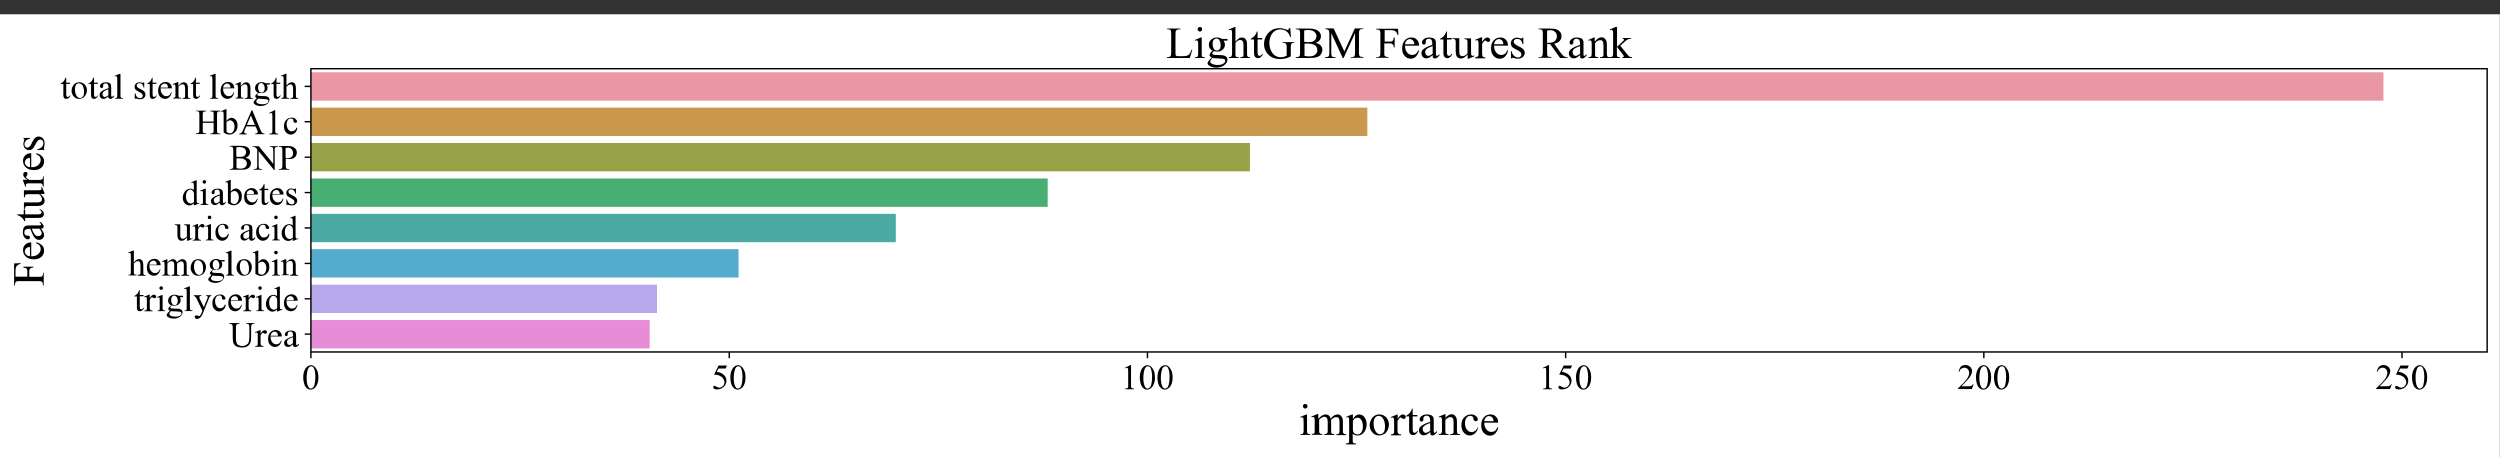 <?xml version="1.0" encoding="utf-8"?>
<!-- Generator: Adobe Illustrator 21.0.0, SVG Export Plug-In . SVG Version: 6.00 Build 0)  -->
<svg version="1.1" id="图层_1" xmlns="http://www.w3.org/2000/svg" xmlns:xlink="http://www.w3.org/1999/xlink" x="0px" y="0px"
	 viewBox="0 0 1400.7 256.2" style="enable-background:new 0 0 1400.7 256.2;" xml:space="preserve">
<rect x="0" y="0" width="1400.7" height="256.2" fill="#333333" stroke="none"/>
<style type="text/css">
	.st0{clip-path:url(#SVGID_2_);fill:#FFFFFF;}
	.st1{fill:#FFFFFF;}
	.st2{fill:#EA96A3;}
	.st3{fill:#CA984C;}
	.st4{fill:#98A246;}
	.st5{fill:#48AF72;}
	.st6{fill:#4BABA4;}
	.st7{fill:#53ACCD;}
	.st8{fill:#B6A8EB;}
	.st9{fill:#E78CD7;}
	.st10{stroke:#000000;stroke-width:0.8;stroke-linejoin:round;stroke-miterlimit:10;}
	.st11{fill-rule:evenodd;clip-rule:evenodd;}
	.st12{fill:none;stroke:#000000;stroke-width:0.8;stroke-linecap:square;stroke-miterlimit:10;}
</style>
<g>
	<g>
		<defs>
			<rect id="SVGID_1_" x="0" y="8" width="1400.6" height="248.2"/>
		</defs>
		<clipPath id="SVGID_2_">
			<use xlink:href="#SVGID_1_"  style="overflow:visible;"/>
		</clipPath>
		<rect y="7.9" class="st0" width="1400.7" height="248.3"/>
	</g>
	<rect x="174.2" y="38.5" class="st1" width="1219.2" height="158.7"/>
	<rect x="174.2" y="40.5" class="st2" width="1161.2" height="15.9"/>
	<rect x="174.2" y="60.3" class="st3" width="591.9" height="15.9"/>
	<rect x="174.2" y="80.1" class="st4" width="526.1" height="15.9"/>
	<rect x="174.2" y="100" class="st5" width="412.8" height="15.9"/>
	<rect x="174.2" y="119.8" class="st6" width="327.7" height="15.9"/>
	<rect x="174.2" y="139.6" class="st7" width="239.6" height="15.9"/>
	<rect x="174.2" y="159.5" class="st8" width="193.9" height="15.9"/>
	<rect x="174.2" y="179.3" class="st9" width="189.8" height="15.9"/>
	<line class="st10" x1="174.2" y1="197.2" x2="174.2" y2="200.7"/>
	<path class="st11" d="M169.9,211.5c0-1.5,0.2-2.8,0.7-3.9c0.4-1.1,1.1-1.9,1.8-2.4c0.6-0.4,1.2-0.6,1.8-0.6c1,0,1.9,0.5,2.7,1.6
		c1,1.3,1.5,3,1.5,5.2c0,1.5-0.2,2.8-0.7,3.9c-0.4,1.1-1,1.8-1.7,2.3c-0.7,0.5-1.3,0.7-2,0.7c-1.3,0-2.3-0.7-3.2-2.2
		C170.3,214.8,169.9,213.2,169.9,211.5 M171.8,211.7c0,1.8,0.2,3.3,0.7,4.5c0.4,1,0.9,1.5,1.7,1.5c0.3,0,0.7-0.1,1.1-0.5
		c0.4-0.3,0.7-0.8,0.9-1.6c0.3-1.1,0.5-2.7,0.5-4.7c0-1.5-0.2-2.8-0.5-3.8c-0.2-0.7-0.5-1.3-0.9-1.6c-0.3-0.2-0.6-0.3-1-0.3
		c-0.4,0-0.8,0.2-1.2,0.6c-0.5,0.6-0.8,1.4-1,2.6C171.9,209.4,171.8,210.6,171.8,211.7L171.8,211.7z"/>
	<line class="st10" x1="408.6" y1="197.2" x2="408.6" y2="200.7"/>
	<path class="st11" d="M407.3,204.8l-0.8,1.7h-4l-0.9,1.8c1.7,0.3,3.1,0.9,4.1,1.9c0.9,0.9,1.3,1.9,1.3,3.1c0,0.7-0.1,1.3-0.4,1.9
		s-0.6,1.1-1.1,1.5c-0.4,0.4-0.9,0.8-1.4,1c-0.8,0.3-1.5,0.5-2.3,0.5c-0.8,0-1.4-0.1-1.7-0.4c-0.4-0.3-0.5-0.6-0.5-0.9
		c0-0.2,0.1-0.3,0.2-0.5c0.1-0.1,0.3-0.2,0.6-0.2c0.2,0,0.3,0,0.4,0.1c0.1,0.1,0.3,0.2,0.7,0.4c0.5,0.3,1,0.5,1.5,0.5
		c0.8,0,1.4-0.3,2-0.9c0.6-0.6,0.9-1.3,0.9-2.1c0-0.8-0.3-1.5-0.8-2.2c-0.5-0.7-1.2-1.2-2.1-1.6c-0.7-0.3-1.7-0.5-2.9-0.5l2.5-5.1
		H407.3L407.3,204.8z"/>
	<path class="st11" d="M409.2,211.5c0-1.5,0.2-2.8,0.7-3.9c0.4-1.1,1.1-1.9,1.8-2.4c0.6-0.4,1.2-0.6,1.8-0.6c1,0,1.9,0.5,2.7,1.6
		c1,1.3,1.5,3,1.5,5.2c0,1.5-0.2,2.8-0.7,3.9c-0.4,1.1-1,1.8-1.7,2.3c-0.7,0.5-1.3,0.7-2,0.7c-1.3,0-2.3-0.7-3.2-2.2
		C409.5,214.8,409.2,213.2,409.2,211.5 M411.1,211.7c0,1.8,0.2,3.3,0.7,4.5c0.4,1,0.9,1.5,1.7,1.5c0.3,0,0.7-0.1,1.1-0.5
		c0.4-0.3,0.7-0.8,0.9-1.6c0.3-1.1,0.5-2.7,0.5-4.7c0-1.5-0.2-2.8-0.5-3.8c-0.2-0.7-0.5-1.3-0.9-1.6c-0.3-0.2-0.6-0.3-1-0.3
		c-0.4,0-0.8,0.2-1.2,0.6c-0.5,0.6-0.8,1.4-1,2.6S411.1,210.6,411.1,211.7L411.1,211.7z"/>
	<line class="st10" x1="642.9" y1="197.2" x2="642.9" y2="200.7"/>
	<path class="st11" d="M630.2,206.1l3.2-1.6h0.3v11.2c0,0.8,0,1.2,0.1,1.4c0.1,0.2,0.2,0.3,0.4,0.4c0.2,0.1,0.6,0.2,1.2,0.2v0.4h-5
		v-0.4c0.6,0,1-0.1,1.2-0.2c0.2-0.1,0.3-0.2,0.4-0.4c0.1-0.2,0.1-0.6,0.1-1.4v-7.1c0-1,0-1.6-0.1-1.9c0-0.2-0.1-0.4-0.2-0.5
		c-0.1-0.1-0.3-0.1-0.4-0.1c-0.2,0-0.6,0.1-1,0.3L630.2,206.1L630.2,206.1z"/>
	<path class="st11" d="M638.6,211.5c0-1.5,0.2-2.8,0.7-3.9c0.4-1.1,1.1-1.9,1.8-2.4c0.6-0.4,1.2-0.6,1.8-0.6c1,0,1.9,0.5,2.7,1.6
		c1,1.3,1.5,3,1.5,5.2c0,1.5-0.2,2.8-0.7,3.9c-0.4,1.1-1,1.8-1.7,2.3c-0.7,0.5-1.3,0.7-2,0.7c-1.3,0-2.3-0.7-3.2-2.2
		C639,214.8,638.6,213.2,638.6,211.5 M640.6,211.7c0,1.8,0.2,3.3,0.7,4.5c0.4,1,0.9,1.5,1.7,1.5c0.3,0,0.7-0.1,1.1-0.5
		c0.4-0.3,0.7-0.8,0.9-1.6c0.3-1.1,0.5-2.7,0.5-4.7c0-1.5-0.2-2.8-0.5-3.8c-0.2-0.7-0.5-1.3-0.9-1.6c-0.3-0.2-0.6-0.3-1-0.3
		c-0.4,0-0.8,0.2-1.2,0.6c-0.5,0.6-0.8,1.4-1,2.6S640.6,210.6,640.6,211.7L640.6,211.7z"/>
	<path class="st11" d="M648.5,211.5c0-1.5,0.2-2.8,0.7-3.9c0.4-1.1,1.1-1.9,1.8-2.4c0.6-0.4,1.2-0.6,1.8-0.6c1,0,1.9,0.5,2.7,1.6
		c1,1.3,1.5,3,1.5,5.2c0,1.5-0.2,2.8-0.7,3.9c-0.4,1.1-1,1.8-1.7,2.3c-0.7,0.5-1.3,0.7-2,0.7c-1.3,0-2.3-0.7-3.2-2.2
		C648.8,214.8,648.5,213.2,648.5,211.5 M650.4,211.7c0,1.8,0.2,3.3,0.7,4.5c0.4,1,0.9,1.5,1.7,1.5c0.3,0,0.7-0.1,1.1-0.5
		c0.4-0.3,0.7-0.8,0.9-1.6c0.3-1.1,0.5-2.7,0.5-4.7c0-1.5-0.2-2.8-0.5-3.8c-0.2-0.7-0.5-1.3-0.9-1.6c-0.3-0.2-0.6-0.3-1-0.3
		c-0.4,0-0.8,0.2-1.2,0.6c-0.5,0.6-0.8,1.4-1,2.6C650.5,209.4,650.4,210.6,650.4,211.7L650.4,211.7z"/>
	<line class="st10" x1="877.2" y1="197.2" x2="877.2" y2="200.7"/>
	<path class="st11" d="M864.4,206.1l3.2-1.6h0.3v11.2c0,0.8,0,1.2,0.1,1.4c0.1,0.2,0.2,0.3,0.4,0.4c0.2,0.1,0.6,0.2,1.2,0.2v0.4h-5
		v-0.4c0.6,0,1-0.1,1.2-0.2c0.2-0.1,0.3-0.2,0.4-0.4c0.1-0.2,0.1-0.6,0.1-1.4v-7.1c0-1,0-1.6-0.1-1.9c0-0.2-0.1-0.4-0.2-0.5
		c-0.1-0.1-0.3-0.1-0.4-0.1c-0.2,0-0.6,0.1-1,0.3L864.4,206.1L864.4,206.1z"/>
	<path class="st11" d="M880.8,204.8l-0.8,1.7h-4l-0.9,1.8c1.7,0.3,3.1,0.9,4.1,1.9c0.9,0.9,1.3,1.9,1.3,3.1c0,0.7-0.1,1.3-0.4,1.9
		c-0.3,0.6-0.6,1.1-1.1,1.5c-0.4,0.4-0.9,0.8-1.4,1c-0.8,0.3-1.5,0.5-2.3,0.5c-0.8,0-1.4-0.1-1.7-0.4c-0.4-0.3-0.5-0.6-0.5-0.9
		c0-0.2,0.1-0.3,0.2-0.5c0.1-0.1,0.3-0.2,0.6-0.2c0.2,0,0.3,0,0.4,0.1c0.1,0.1,0.3,0.2,0.7,0.4c0.5,0.3,1,0.5,1.5,0.5
		c0.8,0,1.4-0.3,2-0.9c0.6-0.6,0.9-1.3,0.9-2.1c0-0.8-0.3-1.5-0.8-2.2c-0.5-0.7-1.2-1.2-2.1-1.6c-0.7-0.3-1.7-0.5-2.9-0.5l2.5-5.1
		H880.8L880.8,204.8z"/>
	<path class="st11" d="M883,211.5c0-1.5,0.2-2.8,0.7-3.9c0.4-1.1,1.1-1.9,1.8-2.4c0.6-0.4,1.2-0.6,1.8-0.6c1,0,1.9,0.5,2.7,1.6
		c1,1.3,1.5,3,1.5,5.2c0,1.5-0.2,2.8-0.7,3.9c-0.4,1.1-1,1.8-1.7,2.3c-0.7,0.5-1.3,0.7-2,0.7c-1.3,0-2.3-0.7-3.2-2.2
		C883.3,214.8,883,213.2,883,211.5 M884.9,211.7c0,1.8,0.2,3.3,0.7,4.5c0.4,1,0.9,1.5,1.7,1.5c0.3,0,0.7-0.1,1.1-0.5
		c0.4-0.3,0.7-0.8,0.9-1.6c0.3-1.1,0.5-2.7,0.5-4.7c0-1.5-0.2-2.8-0.5-3.8c-0.2-0.7-0.5-1.3-0.9-1.6c-0.3-0.2-0.6-0.3-1-0.3
		c-0.4,0-0.8,0.2-1.2,0.6c-0.5,0.6-0.8,1.4-1,2.6C885,209.4,884.9,210.6,884.9,211.7L884.9,211.7z"/>
	<line class="st10" x1="1111.5" y1="197.2" x2="1111.5" y2="200.7"/>
	<path class="st11" d="M1105.7,215.5l-0.9,2.5h-7.8v-0.4c2.3-2.1,3.9-3.8,4.9-5.1c0.9-1.3,1.4-2.5,1.4-3.6c0-0.8-0.3-1.5-0.8-2.1
		c-0.5-0.5-1.1-0.8-1.8-0.8c-0.7,0-1.2,0.2-1.8,0.6s-0.9,0.9-1.1,1.7h-0.4c0.2-1.2,0.6-2.1,1.2-2.8s1.5-1,2.5-1c1.1,0,2,0.4,2.7,1
		c0.7,0.7,1.1,1.5,1.1,2.4c0,0.7-0.2,1.3-0.5,2c-0.5,1.1-1.3,2.2-2.4,3.3c-1.6,1.8-2.6,2.8-3,3.2h3.5c0.7,0,1.2,0,1.5-0.1
		c0.3,0,0.5-0.1,0.8-0.3c0.2-0.2,0.4-0.4,0.6-0.7H1105.7L1105.7,215.5z"/>
	<path class="st11" d="M1107.1,211.5c0-1.5,0.2-2.8,0.7-3.9c0.4-1.1,1.1-1.9,1.8-2.4c0.6-0.4,1.2-0.6,1.8-0.6c1,0,1.9,0.5,2.7,1.6
		c1,1.3,1.5,3,1.5,5.2c0,1.5-0.2,2.8-0.7,3.9c-0.4,1.1-1,1.8-1.7,2.3c-0.7,0.5-1.3,0.7-2,0.7c-1.3,0-2.3-0.7-3.2-2.2
		C1107.5,214.8,1107.1,213.2,1107.1,211.5 M1109,211.7c0,1.8,0.2,3.3,0.7,4.5c0.4,1,0.9,1.5,1.7,1.5c0.3,0,0.7-0.1,1.1-0.5
		c0.4-0.3,0.7-0.8,0.9-1.6c0.3-1.1,0.5-2.7,0.5-4.7c0-1.5-0.2-2.8-0.5-3.8c-0.2-0.7-0.5-1.3-0.9-1.6c-0.3-0.2-0.6-0.3-1-0.3
		c-0.4,0-0.8,0.2-1.2,0.6c-0.5,0.6-0.8,1.4-1,2.6C1109.1,209.4,1109,210.6,1109,211.7L1109,211.7z"/>
	<path class="st11" d="M1117.2,211.5c0-1.5,0.2-2.8,0.7-3.9c0.4-1.1,1.1-1.9,1.8-2.4c0.6-0.4,1.2-0.6,1.8-0.6c1,0,1.9,0.5,2.7,1.6
		c1,1.3,1.5,3,1.5,5.2c0,1.5-0.2,2.8-0.7,3.9c-0.4,1.1-1,1.8-1.7,2.3c-0.7,0.5-1.3,0.7-2,0.7c-1.3,0-2.3-0.7-3.2-2.2
		C1117.5,214.8,1117.2,213.2,1117.2,211.5 M1119.1,211.7c0,1.8,0.2,3.3,0.7,4.5c0.4,1,0.9,1.5,1.7,1.5c0.3,0,0.7-0.1,1.1-0.5
		c0.4-0.3,0.7-0.8,0.9-1.6c0.3-1.1,0.5-2.7,0.5-4.7c0-1.5-0.2-2.8-0.5-3.8c-0.2-0.7-0.5-1.3-0.9-1.6c-0.3-0.2-0.6-0.3-1-0.3
		c-0.4,0-0.8,0.2-1.2,0.6c-0.5,0.6-0.8,1.4-1,2.6C1119.2,209.4,1119.1,210.6,1119.1,211.7L1119.1,211.7z"/>
	<line class="st10" x1="1345.8" y1="197.2" x2="1345.8" y2="200.7"/>
	<path class="st11" d="M1340,215.5l-0.9,2.5h-7.8v-0.4c2.3-2.1,3.9-3.8,4.9-5.1c0.9-1.3,1.4-2.5,1.4-3.6c0-0.8-0.3-1.5-0.8-2.1
		c-0.5-0.5-1.1-0.8-1.8-0.8c-0.7,0-1.2,0.2-1.8,0.6c-0.5,0.4-0.9,0.9-1.1,1.7h-0.4c0.2-1.2,0.6-2.1,1.2-2.8c0.7-0.6,1.5-1,2.5-1
		c1.1,0,2,0.4,2.7,1c0.7,0.7,1.1,1.5,1.1,2.4c0,0.7-0.2,1.3-0.5,2c-0.5,1.1-1.3,2.2-2.4,3.3c-1.6,1.8-2.6,2.8-3,3.2h3.5
		c0.7,0,1.2,0,1.5-0.1c0.3,0,0.5-0.1,0.8-0.3c0.2-0.2,0.4-0.4,0.6-0.7H1340L1340,215.5z"/>
	<path class="st11" d="M1349.6,204.8l-0.8,1.7h-4l-0.9,1.8c1.7,0.3,3.1,0.9,4.1,1.9c0.9,0.9,1.3,1.9,1.3,3.1c0,0.7-0.1,1.3-0.4,1.9
		c-0.3,0.6-0.6,1.1-1.1,1.5c-0.4,0.4-0.9,0.8-1.4,1c-0.8,0.3-1.5,0.5-2.3,0.5c-0.8,0-1.4-0.1-1.7-0.4c-0.4-0.3-0.5-0.6-0.5-0.9
		c0-0.2,0.1-0.3,0.2-0.5c0.1-0.1,0.3-0.2,0.6-0.2c0.2,0,0.3,0,0.4,0.1c0.1,0.1,0.3,0.2,0.7,0.4c0.5,0.3,1,0.5,1.5,0.5
		c0.8,0,1.4-0.3,2-0.9c0.6-0.6,0.9-1.3,0.9-2.1c0-0.8-0.3-1.5-0.8-2.2c-0.5-0.7-1.2-1.2-2.1-1.6c-0.7-0.3-1.7-0.5-2.9-0.5l2.5-5.1
		H1349.6L1349.6,204.8z"/>
	<path class="st11" d="M1351.4,211.5c0-1.5,0.2-2.8,0.7-3.9c0.4-1.1,1.1-1.9,1.8-2.4c0.6-0.4,1.2-0.6,1.8-0.6c1,0,1.9,0.5,2.7,1.6
		c1,1.3,1.5,3,1.5,5.2c0,1.5-0.2,2.8-0.7,3.9c-0.4,1.1-1,1.8-1.7,2.3c-0.7,0.5-1.3,0.7-2,0.7c-1.3,0-2.3-0.7-3.2-2.2
		C1351.8,214.8,1351.4,213.2,1351.4,211.5 M1353.4,211.7c0,1.8,0.2,3.3,0.7,4.5c0.4,1,0.9,1.5,1.7,1.5c0.3,0,0.7-0.1,1.1-0.5
		c0.4-0.3,0.7-0.8,0.9-1.6c0.3-1.1,0.5-2.7,0.5-4.7c0-1.5-0.2-2.8-0.5-3.8c-0.2-0.7-0.5-1.3-0.9-1.6c-0.3-0.2-0.6-0.3-1-0.3
		c-0.4,0-0.8,0.2-1.2,0.6c-0.5,0.6-0.8,1.4-1,2.6C1353.4,209.4,1353.4,210.6,1353.4,211.7L1353.4,211.7z"/>
	<path class="st11" d="M731.3,226.3c0.4,0,0.6,0.1,0.9,0.4c0.2,0.3,0.4,0.5,0.4,0.9c0,0.3-0.1,0.6-0.4,0.9c-0.2,0.3-0.5,0.4-0.9,0.4
		c-0.3,0-0.6-0.1-0.9-0.4c-0.3-0.3-0.4-0.5-0.4-0.9c0-0.4,0.1-0.6,0.3-0.9C730.7,226.5,731,226.3,731.3,226.3 M732.3,232.2v9
		c0,0.7,0.1,1.2,0.2,1.4c0.1,0.3,0.3,0.4,0.5,0.5s0.5,0.1,1.1,0.1v0.5h-5.4v-0.5c0.6,0,0.9,0,1.1-0.1c0.2-0.1,0.3-0.3,0.4-0.5
		c0.1-0.3,0.2-0.7,0.2-1.4v-4.3c0-1.2-0.1-2-0.1-2.4c0-0.3-0.1-0.4-0.3-0.5s-0.3-0.2-0.5-0.2c-0.2,0-0.5,0.1-0.8,0.2l-0.2-0.4
		l3.4-1.4H732.3L732.3,232.2z"/>
	<path class="st11" d="M738.7,234.6c0.8-0.8,1.3-1.3,1.5-1.4c0.4-0.3,0.8-0.6,1.2-0.7c0.4-0.1,0.8-0.3,1.3-0.3
		c0.7,0,1.3,0.2,1.8,0.6c0.5,0.4,0.9,1,1,1.8c0.8-1,1.5-1.6,2.1-1.9c0.6-0.3,1.2-0.5,1.8-0.5c0.6,0,1.1,0.1,1.6,0.5
		c0.4,0.3,0.8,0.8,1.1,1.5c0.2,0.5,0.3,1.2,0.3,2.2v4.8c0,0.7,0,1.2,0.2,1.4c0.1,0.2,0.2,0.3,0.5,0.5c0.2,0.1,0.6,0.2,1.1,0.2v0.5
		h-5.5v-0.5h0.2c0.5,0,0.9-0.1,1.1-0.3c0.2-0.1,0.3-0.3,0.4-0.6c0-0.1,0.1-0.5,0.1-1.2v-4.8c0-0.9-0.1-1.5-0.3-1.9
		c-0.3-0.5-0.8-0.8-1.5-0.8c-0.5,0-0.9,0.1-1.3,0.3c-0.5,0.2-1,0.6-1.6,1.2l0,0.1l0,0.5v5.3c0,0.8,0,1.3,0.1,1.4
		c0.1,0.2,0.2,0.4,0.5,0.5c0.2,0.1,0.6,0.2,1.2,0.2v0.5h-5.6v-0.5c0.6,0,1,0,1.3-0.2c0.2-0.1,0.4-0.4,0.5-0.7c0-0.1,0.1-0.5,0.1-1.2
		v-4.8c0-0.9-0.2-1.6-0.4-2c-0.4-0.5-0.9-0.8-1.5-0.8c-0.4,0-0.9,0.1-1.3,0.4c-0.7,0.4-1.2,0.8-1.6,1.2v6c0,0.8,0,1.2,0.2,1.4
		c0.1,0.2,0.3,0.4,0.4,0.5c0.2,0.1,0.6,0.1,1.2,0.1v0.5H735v-0.5c0.5,0,0.9,0,1-0.1c0.2-0.1,0.4-0.3,0.5-0.5s0.1-0.7,0.1-1.4v-4.3
		c0-1.2,0-2-0.1-2.4c0-0.3-0.2-0.5-0.3-0.6s-0.3-0.2-0.5-0.2c-0.2,0-0.5,0.1-0.8,0.2l-0.2-0.4l3.4-1.4h0.5V234.6L738.7,234.6z"/>
	<path class="st11" d="M754.1,233.6l3.4-1.4h0.5v2.6c0.6-1,1.1-1.6,1.7-2c0.6-0.4,1.2-0.6,1.8-0.6c1.1,0,2.1,0.5,2.8,1.3
		c0.9,1.1,1.4,2.5,1.4,4.2c0,2-0.6,3.5-1.7,4.8c-0.9,1-2,1.5-3.4,1.5c-0.6,0-1.1-0.1-1.6-0.3c-0.3-0.1-0.7-0.3-1.1-0.7v3.4
		c0,0.8,0,1.3,0.1,1.4c0.1,0.2,0.3,0.4,0.5,0.5c0.2,0.1,0.7,0.2,1.3,0.2v0.5H754v-0.5h0.3c0.5,0,0.8-0.1,1.1-0.3
		c0.2-0.1,0.3-0.3,0.4-0.5c0.1-0.2,0.1-0.7,0.1-1.5v-10.5c0-0.7-0.1-1.2-0.1-1.4c-0.1-0.2-0.2-0.4-0.3-0.5c-0.2-0.1-0.3-0.1-0.5-0.1
		c-0.2,0-0.5,0.1-0.8,0.2L754.1,233.6 M758,235.6v4.2c0,0.9,0,1.5,0.1,1.8c0.1,0.5,0.4,0.9,0.8,1.3c0.4,0.3,1,0.5,1.7,0.5
		c0.8,0,1.5-0.3,2-1c0.7-0.8,1-2,1-3.5c0-1.7-0.4-3-1.1-3.9c-0.5-0.6-1.1-1-1.8-1c-0.4,0-0.8,0.1-1.2,0.3
		C759.1,234.4,758.6,234.8,758,235.6L758,235.6z"/>
	<path class="st11" d="M772.8,232.2c1.7,0,3,0.6,4.1,1.9c0.8,1.1,1.3,2.4,1.3,3.8c0,1-0.3,2-0.7,3c-0.5,1-1.1,1.8-2,2.3
		s-1.8,0.8-2.8,0.8c-1.7,0-3-0.7-4-2c-0.9-1.1-1.3-2.4-1.3-3.8c0-1,0.3-2,0.8-3s1.2-1.8,2-2.3C771,232.4,771.9,232.2,772.8,232.2
		 M772.4,233c-0.5,0-0.9,0.1-1.3,0.4c-0.5,0.3-0.8,0.7-1.1,1.4c-0.3,0.6-0.4,1.5-0.4,2.5c0,1.6,0.3,3,1,4.2c0.7,1.2,1.5,1.8,2.6,1.8
		c0.8,0,1.4-0.3,2-1c0.5-0.6,0.8-1.8,0.8-3.4c0-2-0.5-3.5-1.3-4.7C774.1,233.4,773.3,233,772.4,233L772.4,233z"/>
	<path class="st11" d="M783.1,232.2v2.5c0.9-1.6,1.9-2.5,2.9-2.5c0.5,0,0.8,0.1,1.1,0.4c0.3,0.3,0.5,0.6,0.5,1
		c0,0.3-0.1,0.6-0.3,0.8c-0.2,0.2-0.5,0.3-0.8,0.3s-0.6-0.1-1-0.4c-0.3-0.3-0.6-0.4-0.8-0.4c-0.2,0-0.3,0.1-0.5,0.3
		c-0.4,0.4-0.8,0.9-1.2,1.6v5.4c0,0.6,0.1,1.1,0.2,1.4c0.1,0.2,0.3,0.4,0.6,0.6c0.3,0.1,0.6,0.2,1.2,0.2v0.5h-5.7v-0.5
		c0.5,0,1-0.1,1.3-0.3c0.2-0.1,0.3-0.3,0.4-0.6c0-0.1,0.1-0.5,0.1-1.2v-4.3c0-1.3,0-2.1-0.1-2.3c0-0.3-0.2-0.4-0.3-0.6
		c-0.1-0.1-0.3-0.2-0.5-0.2c-0.3,0-0.6,0.1-0.9,0.2l-0.1-0.4l3.4-1.4H783.1L783.1,232.2z"/>
	<path class="st11" d="M791.5,228.8v3.7h2.6v0.8h-2.6v7.3c0,0.7,0.1,1.2,0.3,1.5c0.2,0.3,0.5,0.4,0.8,0.4c0.2,0,0.5-0.1,0.8-0.3
		c0.3-0.1,0.4-0.4,0.6-0.8h0.5c-0.3,0.8-0.7,1.4-1.2,1.8c-0.5,0.4-1,0.6-1.6,0.6c-0.4,0-0.8-0.1-1.1-0.3c-0.3-0.2-0.6-0.5-0.8-0.9
		c-0.2-0.4-0.3-1-0.3-1.8v-7.5h-1.8V233c0.5-0.2,0.9-0.5,1.4-0.9c0.5-0.4,0.9-0.9,1.3-1.5c0.2-0.3,0.4-0.9,0.8-1.7H791.5
		L791.5,228.8z"/>
	<path class="st11" d="M801.3,242.1c-1.2,0.9-1.9,1.4-2.2,1.5c-0.4,0.2-0.9,0.3-1.4,0.3c-0.8,0-1.4-0.3-1.9-0.8
		c-0.5-0.5-0.8-1.2-0.8-2.1c0-0.6,0.1-1,0.4-1.4c0.3-0.5,0.9-1,1.7-1.5c0.8-0.5,2.2-1.1,4.2-1.8v-0.5c0-1.1-0.2-1.9-0.6-2.3
		c-0.3-0.4-0.9-0.6-1.5-0.6c-0.5,0-0.9,0.1-1.2,0.4c-0.3,0.3-0.5,0.6-0.5,1l0,0.7c0,0.4-0.1,0.7-0.3,0.9c-0.2,0.2-0.4,0.3-0.7,0.3
		c-0.3,0-0.6-0.1-0.8-0.3c-0.2-0.2-0.3-0.5-0.3-0.9c0-0.7,0.3-1.3,1.1-1.9c0.7-0.6,1.7-0.9,3-0.9c1,0,1.8,0.2,2.5,0.5
		c0.5,0.3,0.8,0.6,1.1,1.2c0.1,0.4,0.2,1.1,0.2,2.2v3.8c0,1.1,0,1.7,0,2c0.1,0.3,0.1,0.4,0.2,0.5c0.1,0.1,0.2,0.1,0.3,0.1
		c0.1,0,0.2,0,0.3-0.1c0.2-0.1,0.5-0.4,1-0.9v0.7c-0.9,1.2-1.8,1.8-2.6,1.8c-0.4,0-0.7-0.2-0.9-0.4
		C801.4,243.2,801.3,242.8,801.3,242.1 M801.3,241.3V237c-1.3,0.5-2.1,0.8-2.4,1c-0.7,0.4-1.1,0.7-1.4,1.1s-0.4,0.8-0.4,1.3
		c0,0.6,0.2,1.1,0.5,1.5s0.8,0.6,1.2,0.6C799.4,242.5,800.3,242.1,801.3,241.3L801.3,241.3z"/>
	<path class="st11" d="M809.5,234.5c1.3-1.6,2.6-2.4,3.8-2.4c0.6,0,1.1,0.1,1.6,0.5c0.4,0.3,0.8,0.8,1.1,1.5
		c0.2,0.5,0.3,1.3,0.3,2.3v4.8c0,0.7,0.1,1.2,0.2,1.4c0.1,0.2,0.2,0.4,0.4,0.5c0.2,0.1,0.6,0.1,1.1,0.1v0.5h-5.5v-0.5h0.3
		c0.5,0,0.9-0.1,1.1-0.2c0.2-0.2,0.4-0.4,0.5-0.7c0-0.1,0-0.5,0-1.1v-4.6c0-1-0.1-1.8-0.4-2.2c-0.3-0.5-0.7-0.7-1.3-0.7
		c-1,0-1.9,0.5-2.9,1.6v5.9c0,0.8,0,1.2,0.1,1.4c0.1,0.3,0.3,0.4,0.5,0.5c0.2,0.1,0.6,0.1,1.2,0.1v0.5h-5.5v-0.5h0.3
		c0.5,0,0.9-0.1,1.2-0.4c0.2-0.3,0.3-0.8,0.3-1.6V237c0-1.4,0-2.2-0.1-2.5c0-0.3-0.1-0.5-0.3-0.6c-0.1-0.1-0.3-0.2-0.5-0.2
		c-0.3,0-0.5,0.1-0.8,0.2l-0.2-0.4l3.4-1.4h0.5V234.5L809.5,234.5z"/>
	<path class="st11" d="M828.2,239.4c-0.3,1.5-0.9,2.6-1.8,3.4c-0.9,0.8-1.8,1.2-2.9,1.2c-1.3,0-2.4-0.5-3.3-1.6
		c-1-1-1.4-2.5-1.4-4.3c0-1.8,0.5-3.2,1.6-4.3c1.1-1.1,2.3-1.6,3.8-1.6c1.1,0,2,0.3,2.7,0.9s1.1,1.2,1.1,1.8c0,0.3-0.1,0.6-0.3,0.8
		c-0.2,0.2-0.5,0.3-0.8,0.3c-0.5,0-0.8-0.2-1.1-0.5c-0.1-0.1-0.2-0.5-0.3-1c0-0.5-0.2-0.9-0.5-1.1c-0.3-0.3-0.7-0.4-1.2-0.4
		c-0.8,0-1.5,0.3-2,0.9c-0.7,0.8-1,1.9-1,3.2c0,1.4,0.3,2.5,1,3.5c0.7,1,1.6,1.5,2.7,1.5c0.8,0,1.5-0.3,2.2-0.8c0.4-0.4,0.9-1,1.3-2
		L828.2,239.4L828.2,239.4z"/>
	<path class="st11" d="M831.6,236.7c0,1.7,0.4,3,1.2,3.9c0.8,1,1.8,1.4,2.9,1.4c0.7,0,1.3-0.2,1.9-0.6c0.6-0.4,1-1.1,1.4-2.1
		l0.4,0.3c-0.2,1.1-0.7,2.2-1.5,3.1c-0.8,0.9-1.8,1.4-3.1,1.4c-1.3,0-2.5-0.5-3.5-1.6c-1-1-1.4-2.4-1.4-4.2c0-1.9,0.5-3.4,1.5-4.5
		c1-1.1,2.2-1.6,3.7-1.6c1.3,0,2.3,0.4,3.1,1.3c0.8,0.8,1.2,1.9,1.2,3.3H831.6 M831.6,236h5.2c-0.1-0.7-0.1-1.2-0.3-1.5
		c-0.2-0.4-0.5-0.8-0.9-1s-0.8-0.4-1.3-0.4c-0.7,0-1.3,0.3-1.8,0.8C832,234.4,831.7,235.1,831.6,236L831.6,236z"/>
	<line class="st10" x1="174.2" y1="48.4" x2="170.7" y2="48.4"/>
	<path class="st11" d="M37.1,43.4v2.9h2.1V47h-2.1v5.8c0,0.6,0.1,1,0.2,1.2c0.2,0.2,0.4,0.3,0.7,0.3c0.2,0,0.4-0.1,0.6-0.2
		c0.2-0.1,0.3-0.3,0.5-0.6h0.4c-0.2,0.6-0.6,1.1-1,1.4c-0.4,0.3-0.8,0.5-1.3,0.5c-0.3,0-0.6-0.1-0.9-0.2c-0.3-0.2-0.5-0.4-0.6-0.7
		c-0.1-0.3-0.2-0.8-0.2-1.4v-6H34v-0.3c0.4-0.1,0.7-0.4,1.1-0.7c0.4-0.3,0.7-0.7,1-1.2c0.1-0.2,0.3-0.7,0.6-1.4H37.1L37.1,43.4z"/>
	<path class="st11" d="M44.4,46.1c1.4,0,2.4,0.5,3.3,1.5c0.7,0.9,1,1.9,1,3c0,0.8-0.2,1.6-0.6,2.4s-0.9,1.4-1.6,1.8
		s-1.4,0.6-2.2,0.6c-1.4,0-2.4-0.5-3.2-1.6c-0.7-0.9-1-1.9-1-3c0-0.8,0.2-1.6,0.6-2.4c0.4-0.8,0.9-1.4,1.6-1.8
		C42.9,46.3,43.6,46.1,44.4,46.1 M44.1,46.7c-0.4,0-0.7,0.1-1,0.3c-0.4,0.2-0.6,0.6-0.8,1.1c-0.2,0.5-0.3,1.2-0.3,2
		c0,1.3,0.2,2.4,0.8,3.4c0.5,1,1.2,1.4,2.1,1.4c0.6,0,1.1-0.3,1.6-0.8c0.4-0.5,0.6-1.4,0.6-2.7c0-1.6-0.4-2.8-1-3.8
		C45.4,47,44.8,46.7,44.1,46.7L44.1,46.7z"/>
	<path class="st11" d="M52.7,43.4v2.9h2.1V47h-2.1v5.8c0,0.6,0.1,1,0.2,1.2c0.2,0.2,0.4,0.3,0.7,0.3c0.2,0,0.4-0.1,0.6-0.2
		c0.2-0.1,0.3-0.3,0.5-0.6H55c-0.2,0.6-0.6,1.1-1,1.4c-0.4,0.3-0.8,0.5-1.3,0.5c-0.3,0-0.6-0.1-0.9-0.2c-0.3-0.2-0.5-0.4-0.6-0.7
		c-0.1-0.3-0.2-0.8-0.2-1.4v-6h-1.4v-0.3c0.4-0.1,0.7-0.4,1.1-0.7c0.4-0.3,0.7-0.7,1-1.2c0.1-0.2,0.3-0.7,0.6-1.4H52.7L52.7,43.4z"
		/>
	<path class="st11" d="M60.7,54c-0.9,0.7-1.5,1.1-1.7,1.2c-0.4,0.1-0.7,0.2-1.1,0.2c-0.6,0-1.1-0.2-1.5-0.6c-0.4-0.4-0.6-1-0.6-1.7
		c0-0.4,0.1-0.8,0.3-1.1c0.3-0.4,0.7-0.8,1.4-1.2c0.7-0.4,1.8-0.9,3.3-1.4V49c0-0.9-0.2-1.5-0.4-1.8c-0.3-0.3-0.7-0.5-1.2-0.5
		c-0.4,0-0.7,0.1-1,0.3c-0.3,0.2-0.4,0.5-0.4,0.8l0,0.6c0,0.3-0.1,0.5-0.2,0.7c-0.2,0.2-0.3,0.2-0.6,0.2s-0.4-0.1-0.6-0.2
		S56,48.6,56,48.3c0-0.6,0.3-1.1,0.9-1.5c0.6-0.5,1.4-0.7,2.4-0.7c0.8,0,1.4,0.1,2,0.4c0.4,0.2,0.7,0.5,0.8,0.9
		c0.1,0.3,0.2,0.9,0.2,1.7v3c0,0.9,0,1.4,0,1.6c0,0.2,0.1,0.3,0.2,0.4c0.1,0.1,0.2,0.1,0.3,0.1c0.1,0,0.2,0,0.3-0.1
		c0.1-0.1,0.4-0.3,0.8-0.7V54c-0.7,1-1.4,1.4-2.1,1.4c-0.3,0-0.6-0.1-0.8-0.3C60.7,54.9,60.7,54.5,60.7,54 M60.7,53.4v-3.4
		c-1,0.4-1.6,0.7-1.9,0.8c-0.5,0.3-0.9,0.6-1.1,0.9c-0.2,0.3-0.3,0.7-0.3,1c0,0.5,0.1,0.9,0.4,1.2c0.3,0.3,0.6,0.5,1,0.5
		C59.2,54.3,59.8,54,60.7,53.4L60.7,53.4z"/>
	<path class="st11" d="M67.5,41.4v11.9c0,0.6,0,0.9,0.1,1.1c0.1,0.2,0.2,0.3,0.4,0.4c0.2,0.1,0.5,0.1,0.9,0.1v0.4h-4.4v-0.4
		c0.4,0,0.7,0,0.8-0.1c0.1-0.1,0.3-0.2,0.3-0.4c0.1-0.2,0.1-0.6,0.1-1.1v-8.1c0-1,0-1.6-0.1-1.9c0-0.2-0.1-0.4-0.2-0.5
		c-0.1-0.1-0.2-0.1-0.4-0.1s-0.4,0.1-0.6,0.1l-0.2-0.3l2.7-1.1H67.5L67.5,41.4z"/>
	<path class="st11" d="M80.8,46.1v3h-0.3c-0.2-1-0.6-1.6-0.9-2c-0.4-0.3-0.9-0.5-1.5-0.5c-0.5,0-0.8,0.1-1.1,0.4
		c-0.3,0.2-0.4,0.5-0.4,0.8c0,0.4,0.1,0.7,0.3,0.9c0.2,0.3,0.6,0.6,1.2,0.9l1.4,0.7c1.3,0.7,2,1.5,2,2.6c0,0.8-0.3,1.5-0.9,2
		c-0.6,0.5-1.3,0.7-2.1,0.7c-0.6,0-1.2-0.1-1.9-0.3c-0.2-0.1-0.4-0.1-0.5-0.1c-0.2,0-0.3,0.1-0.3,0.2h-0.3v-3.2h0.3
		c0.2,0.9,0.5,1.6,1,2.1c0.5,0.5,1.1,0.7,1.7,0.7c0.4,0,0.8-0.1,1.1-0.4c0.3-0.3,0.4-0.6,0.4-1c0-0.4-0.2-0.8-0.5-1.1
		c-0.3-0.3-1-0.7-1.9-1.2c-0.9-0.5-1.6-0.9-1.8-1.3c-0.3-0.4-0.4-0.8-0.4-1.4c0-0.7,0.2-1.3,0.8-1.8c0.5-0.5,1.2-0.7,2-0.7
		c0.3,0,0.8,0.1,1.3,0.2c0.3,0.1,0.5,0.1,0.7,0.1c0.1,0,0.2,0,0.2-0.1c0,0,0.1-0.1,0.2-0.3H80.8L80.8,46.1z"/>
	<path class="st11" d="M85.5,43.4v2.9h2.1V47h-2.1v5.8c0,0.6,0.1,1,0.2,1.2c0.2,0.2,0.4,0.3,0.7,0.3c0.2,0,0.4-0.1,0.6-0.2
		c0.2-0.1,0.3-0.3,0.5-0.6h0.4c-0.2,0.6-0.6,1.1-1,1.4c-0.4,0.3-0.8,0.5-1.3,0.5c-0.3,0-0.6-0.1-0.9-0.2c-0.3-0.2-0.5-0.4-0.6-0.7
		c-0.1-0.3-0.2-0.8-0.2-1.4v-6h-1.4v-0.3c0.4-0.1,0.7-0.4,1.1-0.7c0.4-0.3,0.7-0.7,1-1.2c0.1-0.2,0.3-0.7,0.6-1.4H85.5L85.5,43.4z"
		/>
	<path class="st11" d="M90,49.7c0,1.3,0.3,2.4,1,3.1c0.6,0.8,1.4,1.1,2.3,1.1c0.6,0,1.1-0.2,1.5-0.5c0.4-0.3,0.8-0.9,1.1-1.7
		l0.3,0.2c-0.2,0.9-0.6,1.7-1.2,2.4c-0.7,0.7-1.5,1.1-2.5,1.1c-1.1,0-2-0.4-2.8-1.2c-0.8-0.8-1.1-2-1.1-3.4c0-1.5,0.4-2.7,1.2-3.6
		c0.8-0.8,1.8-1.3,3-1.3c1,0,1.8,0.3,2.5,1c0.6,0.7,1,1.5,1,2.6H90 M90,49.1h4.1c0-0.6-0.1-1-0.2-1.2c-0.2-0.4-0.4-0.6-0.7-0.8
		c-0.3-0.2-0.7-0.3-1-0.3c-0.5,0-1,0.2-1.4,0.6C90.3,47.8,90,48.4,90,49.1L90,49.1z"/>
	<path class="st11" d="M100,48c1-1.2,2-1.9,3-1.9c0.5,0,0.9,0.1,1.2,0.4c0.4,0.2,0.6,0.6,0.9,1.2c0.1,0.4,0.2,1,0.2,1.8v3.8
		c0,0.6,0,1,0.1,1.2c0.1,0.2,0.2,0.3,0.3,0.4c0.2,0.1,0.5,0.1,0.9,0.1v0.4h-4.4v-0.4h0.2c0.4,0,0.7-0.1,0.9-0.2
		c0.2-0.1,0.3-0.3,0.4-0.6c0-0.1,0-0.4,0-0.9v-3.7c0-0.8-0.1-1.4-0.3-1.8c-0.2-0.4-0.6-0.6-1.1-0.6c-0.8,0-1.5,0.4-2.3,1.3v4.7
		c0,0.6,0,1,0.1,1.1c0.1,0.2,0.2,0.3,0.4,0.4c0.2,0.1,0.5,0.1,1,0.1v0.4H97v-0.4h0.2c0.4,0,0.8-0.1,0.9-0.3c0.2-0.2,0.2-0.7,0.2-1.3
		v-3.3c0-1.1,0-1.7-0.1-2c0-0.2-0.1-0.4-0.2-0.5c-0.1-0.1-0.2-0.1-0.4-0.1c-0.2,0-0.4,0.1-0.7,0.2l-0.1-0.4l2.7-1.1h0.4V48L100,48z"
		/>
	<path class="st11" d="M109.8,43.4v2.9h2.1V47h-2.1v5.8c0,0.6,0.1,1,0.2,1.2c0.2,0.2,0.4,0.3,0.7,0.3c0.2,0,0.4-0.1,0.6-0.2
		c0.2-0.1,0.3-0.3,0.5-0.6h0.4c-0.2,0.6-0.6,1.1-1,1.4c-0.4,0.3-0.8,0.5-1.3,0.5c-0.3,0-0.6-0.1-0.9-0.2c-0.3-0.2-0.5-0.4-0.6-0.7
		c-0.1-0.3-0.2-0.8-0.2-1.4v-6h-1.4v-0.3c0.4-0.1,0.7-0.4,1.1-0.7c0.4-0.3,0.7-0.7,1-1.2c0.1-0.2,0.3-0.7,0.6-1.4H109.8L109.8,43.4z
		"/>
	<path class="st11" d="M120.8,41.4v11.9c0,0.6,0,0.9,0.1,1.1c0.1,0.2,0.2,0.3,0.4,0.4c0.2,0.1,0.5,0.1,0.9,0.1v0.4h-4.4v-0.4
		c0.4,0,0.7,0,0.8-0.1c0.1-0.1,0.3-0.2,0.3-0.4c0.1-0.2,0.1-0.6,0.1-1.1v-8.1c0-1,0-1.6-0.1-1.9c0-0.2-0.1-0.4-0.2-0.5
		c-0.1-0.1-0.2-0.1-0.4-0.1c-0.2,0-0.4,0.1-0.6,0.1l-0.2-0.3l2.7-1.1H120.8L120.8,41.4z"/>
	<path class="st11" d="M125,49.7c0,1.3,0.3,2.4,1,3.1c0.6,0.8,1.4,1.1,2.3,1.1c0.6,0,1.1-0.2,1.5-0.5s0.8-0.9,1.1-1.7l0.3,0.2
		c-0.2,0.9-0.6,1.7-1.2,2.4c-0.7,0.7-1.5,1.1-2.5,1.1c-1.1,0-2-0.4-2.8-1.2c-0.8-0.8-1.1-2-1.1-3.4c0-1.5,0.4-2.7,1.2-3.6
		c0.8-0.8,1.8-1.3,3-1.3c1,0,1.8,0.3,2.5,1c0.6,0.7,1,1.5,1,2.6H125 M125,49.1h4.1c0-0.6-0.1-1-0.2-1.2c-0.2-0.4-0.4-0.6-0.7-0.8
		c-0.3-0.2-0.7-0.3-1-0.3c-0.5,0-1,0.2-1.4,0.6C125.3,47.8,125.1,48.4,125,49.1L125,49.1z"/>
	<path class="st11" d="M135,48c1-1.2,2-1.9,3-1.9c0.5,0,0.9,0.1,1.2,0.4c0.4,0.2,0.6,0.6,0.9,1.2c0.1,0.4,0.2,1,0.2,1.8v3.8
		c0,0.6,0,1,0.1,1.2c0.1,0.2,0.2,0.3,0.3,0.4c0.2,0.1,0.5,0.1,0.9,0.1v0.4h-4.4v-0.4h0.2c0.4,0,0.7-0.1,0.9-0.2s0.3-0.3,0.4-0.6
		c0-0.1,0-0.4,0-0.9v-3.7c0-0.8-0.1-1.4-0.3-1.8c-0.2-0.4-0.6-0.6-1.1-0.6c-0.8,0-1.5,0.4-2.3,1.3v4.7c0,0.6,0,1,0.1,1.1
		c0.1,0.2,0.2,0.3,0.4,0.4s0.5,0.1,1,0.1v0.4H132v-0.4h0.2c0.4,0,0.8-0.1,0.9-0.3c0.2-0.2,0.2-0.7,0.2-1.3v-3.3c0-1.1,0-1.7-0.1-2
		c0-0.2-0.1-0.4-0.2-0.5c-0.1-0.1-0.2-0.1-0.4-0.1c-0.2,0-0.4,0.1-0.7,0.2l-0.1-0.4l2.7-1.1h0.4V48L135,48z"/>
	<path class="st11" d="M144.6,52c-0.6-0.3-1-0.6-1.3-1.1c-0.3-0.5-0.4-1-0.4-1.6c0-0.9,0.3-1.6,1-2.3c0.7-0.6,1.5-1,2.6-1
		c0.8,0,1.6,0.2,2.2,0.6h1.9c0.3,0,0.4,0,0.5,0c0,0,0.1,0,0.1,0.1c0,0.1,0.1,0.2,0.1,0.3c0,0.2,0,0.3-0.1,0.3c0,0-0.1,0.1-0.1,0.1
		c0,0-0.2,0-0.5,0h-1.2c0.4,0.5,0.5,1.1,0.5,1.8c0,0.8-0.3,1.5-1,2.1c-0.6,0.6-1.5,0.9-2.6,0.9c-0.5,0-0.9-0.1-1.4-0.2
		c-0.3,0.3-0.5,0.5-0.6,0.7c-0.1,0.2-0.1,0.3-0.1,0.5c0,0.1,0,0.2,0.2,0.3c0.1,0.1,0.3,0.2,0.6,0.2c0.2,0,0.6,0.1,1.4,0.1
		c1.3,0,2.2,0.1,2.6,0.1c0.6,0.1,1.1,0.3,1.5,0.7c0.4,0.4,0.5,0.8,0.5,1.3c0,0.7-0.4,1.4-1,2.1c-1,0.9-2.3,1.4-4,1.4
		c-1.3,0-2.3-0.3-3.2-0.9c-0.5-0.3-0.7-0.7-0.7-1c0-0.2,0-0.3,0.1-0.5c0.1-0.2,0.3-0.6,0.7-1c0-0.1,0.4-0.4,1-1
		c-0.3-0.2-0.6-0.4-0.7-0.5c-0.1-0.2-0.2-0.3-0.2-0.5c0-0.2,0.1-0.5,0.3-0.8C143.5,53,143.9,52.6,144.6,52 M146.3,46.5
		c-0.5,0-0.9,0.2-1.2,0.6c-0.3,0.4-0.5,1-0.5,1.8c0,1,0.2,1.8,0.7,2.4c0.3,0.4,0.8,0.6,1.3,0.6c0.5,0,0.9-0.2,1.2-0.6
		c0.3-0.4,0.5-0.9,0.5-1.7c0-1-0.2-1.8-0.7-2.4C147.3,46.8,146.8,46.5,146.3,46.5 M144.5,55.3c-0.3,0.3-0.5,0.6-0.7,0.9
		c-0.2,0.3-0.2,0.6-0.2,0.8c0,0.3,0.2,0.6,0.6,0.8c0.6,0.4,1.6,0.6,2.8,0.6c1.2,0,2-0.2,2.6-0.6c0.6-0.4,0.8-0.9,0.8-1.3
		c0-0.3-0.2-0.6-0.5-0.7c-0.4-0.2-1-0.2-2-0.3C146.4,55.4,145.3,55.4,144.5,55.3L144.5,55.3z"/>
	<path class="st11" d="M154.9,43.4v2.9h2.1V47h-2.1v5.8c0,0.6,0.1,1,0.2,1.2c0.2,0.2,0.4,0.3,0.7,0.3c0.2,0,0.4-0.1,0.6-0.2
		c0.2-0.1,0.3-0.3,0.5-0.6h0.4c-0.2,0.6-0.6,1.1-1,1.4c-0.4,0.3-0.8,0.5-1.3,0.5c-0.3,0-0.6-0.1-0.9-0.2c-0.3-0.2-0.5-0.4-0.6-0.7
		c-0.1-0.3-0.2-0.8-0.2-1.4v-6h-1.4v-0.3c0.4-0.1,0.7-0.4,1.1-0.7c0.4-0.3,0.7-0.7,1-1.2c0.1-0.2,0.3-0.7,0.6-1.4H154.9L154.9,43.4z
		"/>
	<path class="st11" d="M160.5,41.4v6.5c0.7-0.8,1.3-1.3,1.7-1.5c0.4-0.2,0.8-0.3,1.3-0.3c0.5,0,0.9,0.1,1.3,0.4s0.6,0.7,0.8,1.3
		c0.1,0.4,0.2,1.2,0.2,2.3v3.2c0,0.6,0,1,0.1,1.2c0.1,0.2,0.2,0.3,0.3,0.4c0.2,0.1,0.4,0.1,0.9,0.1v0.4h-4.4v-0.4h0.2
		c0.4,0,0.7-0.1,0.9-0.2s0.3-0.3,0.4-0.6c0-0.1,0-0.4,0-0.9v-3.2c0-1-0.1-1.6-0.2-1.9c-0.1-0.3-0.3-0.5-0.5-0.7
		c-0.2-0.2-0.5-0.2-0.8-0.2c-0.3,0-0.7,0.1-1,0.3c-0.3,0.2-0.7,0.5-1.2,1v4.7c0,0.6,0,1,0.1,1.1c0.1,0.2,0.2,0.3,0.4,0.4
		c0.2,0.1,0.5,0.1,1,0.1v0.4h-4.4v-0.4c0.4,0,0.7-0.1,0.9-0.2c0.1-0.1,0.2-0.2,0.3-0.4c0.1-0.2,0.1-0.6,0.1-1.1v-8.1
		c0-1,0-1.6-0.1-1.9c-0.1-0.2-0.1-0.4-0.2-0.5c-0.1-0.1-0.2-0.1-0.4-0.1c-0.1,0-0.4,0.1-0.7,0.1l-0.1-0.3l2.7-1.1H160.5L160.5,41.4z
		"/>
	<line class="st10" x1="174.2" y1="68.2" x2="170.7" y2="68.2"/>
	<path class="st11" d="M113.6,68.1h6.1v-3.8c0-0.7,0-1.1-0.1-1.3c-0.1-0.2-0.2-0.3-0.4-0.4c-0.3-0.2-0.6-0.2-0.9-0.2h-0.5V62h5.7
		v0.4H123c-0.3,0-0.6,0.1-0.9,0.2c-0.2,0.1-0.4,0.3-0.4,0.5c-0.1,0.2-0.1,0.7-0.1,1.3v8.5c0,0.7,0,1.1,0.1,1.3
		c0.1,0.2,0.2,0.3,0.4,0.4c0.3,0.2,0.6,0.2,0.9,0.2h0.5v0.4h-5.7v-0.4h0.5c0.5,0,0.9-0.2,1.2-0.5c0.2-0.2,0.2-0.7,0.2-1.5v-4h-6.1v4
		c0,0.7,0,1.1,0.1,1.3c0.1,0.2,0.2,0.3,0.4,0.4c0.3,0.2,0.6,0.2,0.9,0.2h0.5v0.4h-5.7v-0.4h0.5c0.5,0,0.9-0.2,1.2-0.5
		c0.2-0.2,0.2-0.7,0.2-1.5v-8.5c0-0.7-0.1-1.1-0.1-1.3c-0.1-0.2-0.2-0.3-0.4-0.4c-0.3-0.2-0.6-0.2-0.9-0.2h-0.5V62h5.7v0.4H115
		c-0.3,0-0.6,0.1-0.9,0.2c-0.2,0.1-0.3,0.3-0.4,0.5c-0.1,0.2-0.1,0.7-0.1,1.3V68.1L113.6,68.1z"/>
	<path class="st11" d="M126.9,67.8c0.9-1.2,1.8-1.8,2.8-1.8c0.9,0,1.7,0.4,2.4,1.2c0.7,0.8,1,1.8,1,3.2c0,1.6-0.5,2.9-1.6,3.8
		c-0.9,0.8-1.9,1.2-3,1.2c-0.5,0-1.1-0.1-1.6-0.3c-0.5-0.2-1.1-0.5-1.6-0.8v-9.3c0-1,0-1.6-0.1-1.9c0-0.2-0.1-0.4-0.2-0.5
		c-0.1-0.1-0.2-0.1-0.4-0.1c-0.2,0-0.4,0.1-0.7,0.1l-0.1-0.3l2.7-1.1h0.4V67.8 M126.9,68.4v5.4c0.3,0.3,0.7,0.6,1,0.7
		s0.7,0.2,1.1,0.2c0.6,0,1.1-0.3,1.6-1c0.5-0.6,0.8-1.6,0.8-2.8c0-1.1-0.3-2-0.8-2.6c-0.5-0.6-1.1-0.9-1.7-0.9c-0.4,0-0.7,0.1-1,0.3
		C127.6,67.8,127.3,68,126.9,68.4L126.9,68.4z"/>
	<path class="st11" d="M143.1,70.8h-5.1l-0.9,2.1c-0.2,0.5-0.3,0.9-0.3,1.1c0,0.2,0.1,0.4,0.3,0.6c0.2,0.2,0.6,0.2,1.2,0.3v0.4h-4.2
		v-0.4c0.5-0.1,0.9-0.2,1.1-0.4c0.3-0.3,0.7-0.9,1.1-1.9l4.7-10.9h0.3l4.6,11c0.4,0.9,0.7,1.5,1,1.7c0.3,0.3,0.7,0.4,1.3,0.4v0.4
		h-5.2v-0.4c0.5,0,0.9-0.1,1.1-0.3c0.2-0.1,0.3-0.3,0.3-0.6c0-0.3-0.1-0.7-0.4-1.3L143.1,70.8 M142.8,70l-2.2-5.3l-2.3,5.3H142.8
		L142.8,70z"/>
	<path class="st11" d="M150.7,63.3l3.2-1.6h0.3v11.2c0,0.8,0,1.2,0.1,1.4c0.1,0.2,0.2,0.3,0.4,0.4c0.2,0.1,0.6,0.2,1.2,0.2v0.4h-5
		v-0.4c0.6,0,1-0.1,1.2-0.2c0.2-0.1,0.3-0.2,0.4-0.4s0.1-0.6,0.1-1.4v-7.1c0-1,0-1.6-0.1-1.9c0-0.2-0.1-0.4-0.2-0.5
		c-0.1-0.1-0.3-0.1-0.4-0.1c-0.2,0-0.6,0.1-1,0.3L150.7,63.3L150.7,63.3z"/>
	<path class="st11" d="M166.6,71.8c-0.2,1.2-0.7,2.1-1.4,2.7c-0.7,0.6-1.5,0.9-2.3,0.9c-1,0-1.9-0.4-2.7-1.3c-0.8-0.8-1.1-2-1.1-3.5
		c0-1.4,0.4-2.5,1.3-3.4c0.8-0.9,1.8-1.3,3-1.3c0.9,0,1.6,0.2,2.1,0.7c0.6,0.5,0.9,0.9,0.9,1.4c0,0.3-0.1,0.5-0.2,0.6
		c-0.2,0.2-0.4,0.2-0.7,0.2c-0.4,0-0.7-0.1-0.9-0.4c-0.1-0.1-0.2-0.4-0.2-0.8c0-0.4-0.2-0.7-0.4-0.9c-0.2-0.2-0.6-0.3-1-0.3
		c-0.6,0-1.2,0.2-1.6,0.7c-0.5,0.6-0.8,1.5-0.8,2.5c0,1.1,0.3,2,0.8,2.8c0.5,0.8,1.2,1.2,2.1,1.2c0.6,0,1.2-0.2,1.7-0.6
		c0.4-0.3,0.7-0.8,1-1.6L166.6,71.8L166.6,71.8z"/>
	<line class="st10" x1="174.2" y1="88.1" x2="170.7" y2="88.1"/>
	<path class="st11" d="M137.6,88.4c0.9,0.2,1.6,0.5,2.1,0.9c0.6,0.6,0.9,1.3,0.9,2.2c0,0.7-0.2,1.3-0.6,1.9c-0.4,0.6-1,1-1.7,1.3
		c-0.7,0.3-1.8,0.4-3.3,0.4h-6.2v-0.4h0.5c0.5,0,0.9-0.2,1.2-0.5c0.1-0.2,0.2-0.7,0.2-1.5v-8.6c0-0.8-0.1-1.3-0.3-1.6
		c-0.3-0.3-0.6-0.4-1.1-0.4h-0.5v-0.4h5.7c1.1,0,1.9,0.1,2.6,0.2c1,0.2,1.7,0.6,2.2,1.2s0.8,1.3,0.8,2.1c0,0.7-0.2,1.3-0.6,1.8
		C139,87.7,138.4,88.1,137.6,88.4 M132.5,87.8c0.2,0,0.5,0.1,0.8,0.1c0.3,0,0.7,0,1,0c1,0,1.7-0.1,2.1-0.3c0.5-0.2,0.8-0.5,1.1-1
		c0.2-0.4,0.4-0.9,0.4-1.4c0-0.8-0.3-1.4-0.9-2c-0.6-0.5-1.6-0.8-2.8-0.8c-0.7,0-1.2,0.1-1.8,0.2V87.8 M132.5,94.2
		c0.8,0.2,1.5,0.3,2.2,0.3c1.2,0,2.1-0.3,2.7-0.8c0.6-0.5,0.9-1.2,0.9-2c0-0.5-0.1-1-0.4-1.5c-0.3-0.5-0.7-0.8-1.4-1.1
		c-0.6-0.3-1.4-0.4-2.3-0.4c-0.4,0-0.8,0-1,0c-0.3,0-0.5,0-0.7,0.1V94.2L132.5,94.2z"/>
	<path class="st11" d="M141.4,81.9h3.6l8.1,9.9v-7.6c0-0.8-0.1-1.3-0.3-1.5c-0.2-0.3-0.6-0.4-1.2-0.4h-0.4v-0.4h4.6v0.4h-0.5
		c-0.6,0-1,0.2-1.2,0.5c-0.2,0.2-0.2,0.7-0.2,1.4v11.1h-0.3l-8.7-10.6v8.1c0,0.8,0.1,1.3,0.3,1.5c0.2,0.3,0.6,0.4,1.1,0.4h0.5v0.4
		h-4.6v-0.4h0.5c0.6,0,1-0.2,1.2-0.5c0.1-0.2,0.2-0.7,0.2-1.4v-9.2c-0.4-0.4-0.7-0.7-0.9-0.9c-0.2-0.1-0.5-0.3-0.9-0.4
		c-0.2,0-0.5-0.1-0.8-0.1V81.9L141.4,81.9z"/>
	<path class="st11" d="M160.1,88.9v3.9c0,0.8,0.1,1.3,0.3,1.5c0.2,0.3,0.6,0.4,1.1,0.4h0.5v0.4h-5.7v-0.4h0.5c0.5,0,0.9-0.2,1.2-0.5
		c0.1-0.2,0.2-0.7,0.2-1.4v-8.6c0-0.8-0.1-1.3-0.3-1.6c-0.3-0.3-0.6-0.4-1.1-0.4h-0.5v-0.4h4.8c1.2,0,2.1,0.1,2.8,0.4
		s1.3,0.7,1.7,1.2c0.5,0.6,0.7,1.3,0.7,2.1c0,1.1-0.4,2-1.1,2.6c-0.7,0.7-1.7,1-3,1c-0.3,0-0.7,0-1-0.1S160.5,89,160.1,88.9
		 M160.1,88.4c0.3,0.1,0.6,0.1,0.9,0.2c0.3,0,0.5,0,0.7,0c0.7,0,1.3-0.3,1.8-0.8c0.5-0.5,0.7-1.2,0.7-2c0-0.6-0.1-1.1-0.4-1.6
		c-0.2-0.5-0.6-0.9-1-1.1c-0.4-0.2-0.9-0.4-1.5-0.4c-0.3,0-0.8,0.1-1.3,0.2V88.4L160.1,88.4z"/>
	<line class="st10" x1="174.2" y1="107.9" x2="170.7" y2="107.9"/>
	<path class="st11" d="M108.7,113.8c-0.4,0.5-0.9,0.8-1.3,1c-0.4,0.2-0.9,0.3-1.3,0.3c-1,0-1.8-0.4-2.6-1.2
		c-0.7-0.8-1.1-1.9-1.1-3.1s0.4-2.4,1.2-3.5c0.8-1.1,1.9-1.6,3.1-1.6c0.8,0,1.4,0.3,1.9,0.8v-1.7c0-1,0-1.6-0.1-1.9
		c0-0.2-0.1-0.4-0.2-0.5c-0.1-0.1-0.2-0.1-0.4-0.1c-0.2,0-0.4,0.1-0.7,0.1l-0.1-0.3l2.7-1.1h0.4v10.3c0,1,0,1.7,0.1,1.9
		c0,0.2,0.1,0.4,0.2,0.5c0.1,0.1,0.2,0.1,0.4,0.1c0.2,0,0.4-0.1,0.7-0.2l0.1,0.3l-2.6,1.1h-0.5V113.8 M108.7,113.1v-4.6
		c0-0.4-0.2-0.8-0.4-1.2c-0.2-0.4-0.4-0.6-0.8-0.8c-0.3-0.2-0.6-0.3-0.9-0.3c-0.6,0-1.1,0.3-1.5,0.8c-0.6,0.7-0.9,1.7-0.9,3
		c0,1.3,0.3,2.3,0.8,3c0.6,0.7,1.2,1,1.9,1C107.6,114,108.1,113.7,108.7,113.1L108.7,113.1z"/>
	<path class="st11" d="M114.5,100.9c0.3,0,0.5,0.1,0.7,0.3c0.2,0.2,0.3,0.4,0.3,0.7s-0.1,0.5-0.3,0.7c-0.2,0.2-0.4,0.3-0.7,0.3
		c-0.3,0-0.5-0.1-0.7-0.3c-0.2-0.2-0.3-0.4-0.3-0.7s0.1-0.5,0.3-0.7C114,101,114.2,100.9,114.5,100.9 M115.3,105.6v7.2
		c0,0.6,0,0.9,0.1,1.1c0.1,0.2,0.2,0.3,0.4,0.4c0.2,0.1,0.4,0.1,0.9,0.1v0.4h-4.3v-0.4c0.4,0,0.7,0,0.9-0.1c0.1-0.1,0.3-0.2,0.3-0.4
		c0.1-0.2,0.1-0.6,0.1-1.1v-3.4c0-1,0-1.6-0.1-1.9c0-0.2-0.1-0.3-0.2-0.4c-0.1-0.1-0.2-0.1-0.4-0.1c-0.2,0-0.4,0.1-0.7,0.2l-0.1-0.4
		l2.7-1.1H115.3L115.3,105.6z"/>
	<path class="st11" d="M123.1,113.5c-0.9,0.7-1.5,1.1-1.7,1.2c-0.4,0.1-0.7,0.2-1.1,0.2c-0.6,0-1.1-0.2-1.5-0.6
		c-0.4-0.4-0.6-1-0.6-1.7c0-0.4,0.1-0.8,0.3-1.1c0.3-0.4,0.7-0.8,1.4-1.2c0.7-0.4,1.8-0.9,3.3-1.4v-0.4c0-0.9-0.2-1.5-0.4-1.8
		c-0.3-0.3-0.7-0.5-1.2-0.5c-0.4,0-0.7,0.1-1,0.3c-0.3,0.2-0.4,0.5-0.4,0.8l0,0.6c0,0.3-0.1,0.5-0.2,0.7c-0.2,0.2-0.3,0.2-0.6,0.2
		c-0.2,0-0.4-0.1-0.6-0.2c-0.2-0.2-0.2-0.4-0.2-0.7c0-0.6,0.3-1.1,0.9-1.5c0.6-0.5,1.4-0.7,2.4-0.7c0.8,0,1.4,0.1,2,0.4
		c0.4,0.2,0.7,0.5,0.8,0.9c0.1,0.3,0.2,0.9,0.2,1.7v3c0,0.9,0,1.4,0,1.6c0,0.2,0.1,0.3,0.2,0.4c0.1,0.1,0.2,0.1,0.3,0.1
		c0.1,0,0.2,0,0.3-0.1c0.1-0.1,0.4-0.3,0.8-0.7v0.6c-0.7,1-1.4,1.4-2.1,1.4c-0.3,0-0.6-0.1-0.8-0.3
		C123.1,114.4,123.1,114.1,123.1,113.5 M123.1,112.9v-3.4c-1,0.4-1.6,0.7-1.9,0.8c-0.5,0.3-0.9,0.6-1.1,0.9c-0.2,0.3-0.3,0.7-0.3,1
		c0,0.5,0.1,0.9,0.4,1.2c0.3,0.3,0.6,0.5,1,0.5C121.6,113.9,122.2,113.5,123.1,112.9L123.1,112.9z"/>
	<path class="st11" d="M129.3,107.4c0.9-1.2,1.8-1.8,2.8-1.8c0.9,0,1.7,0.4,2.4,1.2c0.7,0.8,1,1.8,1,3.2c0,1.6-0.5,2.9-1.6,3.8
		c-0.9,0.8-1.9,1.2-3,1.2c-0.5,0-1.1-0.1-1.6-0.3c-0.5-0.2-1.1-0.5-1.6-0.8v-9.3c0-1,0-1.6-0.1-1.9c0-0.2-0.1-0.4-0.2-0.5
		c-0.1-0.1-0.2-0.1-0.4-0.1c-0.2,0-0.4,0.1-0.7,0.1l-0.1-0.3l2.7-1.1h0.4V107.4 M129.3,108v5.4c0.3,0.3,0.7,0.6,1,0.7
		s0.7,0.2,1.1,0.2c0.6,0,1.1-0.3,1.6-1c0.5-0.6,0.8-1.6,0.8-2.8c0-1.1-0.3-2-0.8-2.6c-0.5-0.6-1.1-0.9-1.7-0.9c-0.4,0-0.7,0.1-1,0.3
		C130,107.4,129.7,107.6,129.3,108L129.3,108z"/>
	<path class="st11" d="M138.2,109.2c0,1.3,0.3,2.4,1,3.1c0.6,0.8,1.4,1.1,2.3,1.1c0.6,0,1.1-0.2,1.5-0.5c0.4-0.3,0.8-0.9,1.1-1.7
		l0.3,0.2c-0.2,0.9-0.6,1.7-1.2,2.4c-0.7,0.7-1.5,1.1-2.5,1.1c-1.1,0-2-0.4-2.8-1.2c-0.8-0.8-1.1-2-1.1-3.4c0-1.5,0.4-2.7,1.2-3.6
		c0.8-0.8,1.8-1.3,3-1.3c1,0,1.8,0.3,2.5,1s1,1.5,1,2.6H138.2 M138.2,108.7h4.1c0-0.6-0.1-1-0.2-1.2c-0.2-0.4-0.4-0.6-0.7-0.8
		c-0.3-0.2-0.7-0.3-1-0.3c-0.5,0-1,0.2-1.4,0.6C138.5,107.3,138.3,107.9,138.2,108.7L138.2,108.7z"/>
	<path class="st11" d="M148.2,102.9v2.9h2.1v0.7h-2.1v5.8c0,0.6,0.1,1,0.2,1.2c0.2,0.2,0.4,0.3,0.7,0.3c0.2,0,0.4-0.1,0.6-0.2
		c0.2-0.1,0.3-0.3,0.5-0.6h0.4c-0.2,0.6-0.6,1.1-1,1.4c-0.4,0.3-0.8,0.5-1.3,0.5c-0.3,0-0.6-0.1-0.9-0.2c-0.3-0.2-0.5-0.4-0.6-0.7
		c-0.1-0.3-0.2-0.8-0.2-1.4v-6h-1.4v-0.3c0.4-0.1,0.7-0.4,1.1-0.7c0.4-0.3,0.7-0.7,1-1.2c0.1-0.2,0.3-0.7,0.6-1.4H148.2L148.2,102.9
		z"/>
	<path class="st11" d="M152.6,109.2c0,1.3,0.3,2.4,1,3.1c0.6,0.8,1.4,1.1,2.3,1.1c0.6,0,1.1-0.2,1.5-0.5c0.4-0.3,0.8-0.9,1.1-1.7
		l0.3,0.2c-0.2,0.9-0.6,1.7-1.2,2.4c-0.7,0.7-1.5,1.1-2.5,1.1c-1.1,0-2-0.4-2.8-1.2s-1.1-2-1.1-3.4c0-1.5,0.4-2.7,1.2-3.6
		c0.8-0.8,1.8-1.3,3-1.3c1,0,1.8,0.3,2.5,1c0.6,0.7,1,1.5,1,2.6H152.6 M152.6,108.7h4.1c0-0.6-0.1-1-0.2-1.2
		c-0.2-0.4-0.4-0.6-0.7-0.8c-0.3-0.2-0.7-0.3-1-0.3c-0.5,0-1,0.2-1.4,0.6C152.9,107.3,152.7,107.9,152.6,108.7L152.6,108.7z"/>
	<path class="st11" d="M165.8,105.6v3h-0.3c-0.2-1-0.6-1.6-0.9-2c-0.4-0.3-0.9-0.5-1.5-0.5c-0.5,0-0.8,0.1-1.1,0.4
		c-0.3,0.2-0.4,0.5-0.4,0.8c0,0.4,0.1,0.7,0.3,0.9c0.2,0.3,0.6,0.6,1.2,0.9l1.4,0.7c1.3,0.7,2,1.5,2,2.6c0,0.8-0.3,1.5-0.9,2
		c-0.6,0.5-1.3,0.7-2.1,0.7c-0.6,0-1.2-0.1-1.9-0.3c-0.2-0.1-0.4-0.1-0.5-0.1c-0.2,0-0.3,0.1-0.3,0.2h-0.3v-3.2h0.3
		c0.2,0.9,0.5,1.6,1,2.1c0.5,0.5,1.1,0.7,1.7,0.7c0.4,0,0.8-0.1,1.1-0.4c0.3-0.3,0.4-0.6,0.4-1c0-0.4-0.2-0.8-0.5-1.1
		c-0.3-0.3-1-0.7-1.9-1.2c-0.9-0.5-1.6-0.9-1.8-1.3c-0.3-0.4-0.4-0.8-0.4-1.4c0-0.7,0.2-1.3,0.8-1.8c0.5-0.5,1.2-0.7,2-0.7
		c0.3,0,0.8,0.1,1.3,0.2c0.3,0.1,0.5,0.1,0.7,0.1c0.1,0,0.2,0,0.2-0.1c0,0,0.1-0.1,0.2-0.3H165.8L165.8,105.6z"/>
	<line class="st10" x1="174.2" y1="127.7" x2="170.7" y2="127.7"/>
	<path class="st11" d="M106.4,125.8v5.4c0,1,0,1.7,0.1,1.9c0,0.2,0.1,0.4,0.2,0.5c0.1,0.1,0.2,0.1,0.4,0.1c0.2,0,0.4-0.1,0.7-0.2
		l0.1,0.3l-2.7,1.1h-0.4v-1.9c-0.8,0.8-1.4,1.4-1.8,1.6c-0.4,0.2-0.8,0.3-1.3,0.3c-0.5,0-1-0.1-1.3-0.4s-0.6-0.7-0.8-1.1
		c-0.1-0.4-0.2-1.1-0.2-1.9v-4c0-0.4-0.1-0.7-0.1-0.9c-0.1-0.2-0.2-0.3-0.4-0.4c-0.2-0.1-0.5-0.1-1-0.1v-0.4h3.1v6
		c0,0.8,0.1,1.4,0.4,1.7c0.3,0.3,0.6,0.4,1.1,0.4c0.3,0,0.6-0.1,0.9-0.3c0.4-0.2,0.8-0.5,1.3-1v-5.1c0-0.5-0.1-0.8-0.3-1
		c-0.2-0.2-0.6-0.3-1.2-0.3v-0.4H106.4L106.4,125.8z"/>
	<path class="st11" d="M111,125.5v2c0.7-1.3,1.5-2,2.3-2c0.4,0,0.6,0.1,0.9,0.3c0.2,0.2,0.4,0.5,0.4,0.8c0,0.3-0.1,0.5-0.3,0.6
		c-0.2,0.2-0.4,0.3-0.6,0.3s-0.5-0.1-0.8-0.3c-0.3-0.2-0.5-0.3-0.6-0.3s-0.3,0.1-0.4,0.2c-0.3,0.3-0.6,0.7-0.9,1.3v4.3
		c0,0.5,0.1,0.9,0.2,1.1c0.1,0.2,0.2,0.3,0.5,0.4c0.2,0.1,0.5,0.2,0.9,0.2v0.4H108v-0.4c0.4,0,0.8-0.1,1-0.2
		c0.2-0.1,0.3-0.3,0.3-0.5c0-0.1,0.1-0.4,0.1-1v-3.5c0-1,0-1.7-0.1-1.9c0-0.2-0.1-0.3-0.2-0.4c-0.1-0.1-0.3-0.1-0.4-0.1
		c-0.2,0-0.4,0.1-0.7,0.2l-0.1-0.4l2.7-1.1H111L111,125.5z"/>
	<path class="st11" d="M117.4,120.8c0.3,0,0.5,0.1,0.7,0.3c0.2,0.2,0.3,0.4,0.3,0.7s-0.1,0.5-0.3,0.7c-0.2,0.2-0.4,0.3-0.7,0.3
		c-0.3,0-0.5-0.1-0.7-0.3c-0.2-0.2-0.3-0.4-0.3-0.7s0.1-0.5,0.3-0.7C116.9,120.9,117.1,120.8,117.4,120.8 M118.2,125.5v7.2
		c0,0.6,0,0.9,0.1,1.1c0.1,0.2,0.2,0.3,0.4,0.4c0.2,0.1,0.4,0.1,0.9,0.1v0.4h-4.3v-0.4c0.4,0,0.7,0,0.9-0.1c0.1-0.1,0.3-0.2,0.3-0.4
		c0.1-0.2,0.1-0.6,0.1-1.1v-3.4c0-1,0-1.6-0.1-1.9c0-0.2-0.1-0.3-0.2-0.4c-0.1-0.1-0.2-0.1-0.4-0.1c-0.2,0-0.4,0.1-0.7,0.2l-0.1-0.4
		l2.7-1.1H118.2L118.2,125.5z"/>
	<path class="st11" d="M128.2,131.3c-0.2,1.2-0.7,2.1-1.4,2.7c-0.7,0.6-1.5,0.9-2.3,0.9c-1,0-1.9-0.4-2.7-1.3
		c-0.8-0.8-1.1-2-1.1-3.5c0-1.4,0.4-2.5,1.3-3.4c0.8-0.9,1.8-1.3,3-1.3c0.9,0,1.6,0.2,2.1,0.7c0.6,0.5,0.9,0.9,0.9,1.4
		c0,0.3-0.1,0.5-0.2,0.6c-0.2,0.2-0.4,0.2-0.7,0.2c-0.4,0-0.7-0.1-0.9-0.4c-0.1-0.1-0.2-0.4-0.2-0.8c0-0.4-0.2-0.7-0.4-0.9
		c-0.2-0.2-0.6-0.3-1-0.3c-0.6,0-1.2,0.2-1.6,0.7c-0.5,0.6-0.8,1.5-0.8,2.5c0,1.1,0.3,2,0.8,2.8c0.5,0.8,1.2,1.2,2.1,1.2
		c0.6,0,1.2-0.2,1.7-0.6c0.4-0.3,0.7-0.8,1-1.6L128.2,131.3L128.2,131.3z"/>
	<path class="st11" d="M139.6,133.4c-0.9,0.7-1.5,1.1-1.7,1.2c-0.4,0.1-0.7,0.2-1.1,0.2c-0.6,0-1.1-0.2-1.5-0.6
		c-0.4-0.4-0.6-1-0.6-1.7c0-0.4,0.1-0.8,0.3-1.1c0.3-0.4,0.7-0.8,1.4-1.2c0.7-0.4,1.8-0.9,3.3-1.4v-0.4c0-0.9-0.2-1.5-0.4-1.8
		c-0.3-0.3-0.7-0.5-1.2-0.5c-0.4,0-0.7,0.1-1,0.3c-0.3,0.2-0.4,0.5-0.4,0.8l0,0.6c0,0.3-0.1,0.5-0.2,0.7c-0.2,0.2-0.3,0.2-0.6,0.2
		c-0.2,0-0.4-0.1-0.6-0.2c-0.2-0.2-0.2-0.4-0.2-0.7c0-0.6,0.3-1.1,0.9-1.5c0.6-0.5,1.4-0.7,2.4-0.7c0.8,0,1.4,0.1,2,0.4
		c0.4,0.2,0.7,0.5,0.8,0.9c0.1,0.3,0.2,0.9,0.2,1.7v3c0,0.9,0,1.4,0,1.6c0,0.2,0.1,0.3,0.2,0.4c0.1,0.1,0.2,0.1,0.3,0.1
		c0.1,0,0.2,0,0.3-0.1c0.1-0.1,0.4-0.3,0.8-0.7v0.6c-0.7,1-1.4,1.4-2.1,1.4c-0.3,0-0.6-0.1-0.8-0.3
		C139.7,134.4,139.6,134,139.6,133.4 M139.6,132.8v-3.4c-1,0.4-1.6,0.7-1.9,0.8c-0.5,0.3-0.9,0.6-1.1,0.9c-0.2,0.3-0.3,0.7-0.3,1
		c0,0.5,0.1,0.9,0.4,1.2c0.3,0.3,0.6,0.5,1,0.5C138.1,133.8,138.8,133.5,139.6,132.8L139.6,132.8z"/>
	<path class="st11" d="M151,131.3c-0.2,1.2-0.7,2.1-1.4,2.7c-0.7,0.6-1.5,0.9-2.3,0.9c-1,0-1.9-0.4-2.7-1.3c-0.8-0.8-1.1-2-1.1-3.5
		c0-1.4,0.4-2.5,1.3-3.4c0.8-0.9,1.8-1.3,3-1.3c0.9,0,1.6,0.2,2.1,0.7c0.6,0.5,0.9,0.9,0.9,1.4c0,0.3-0.1,0.5-0.2,0.6
		c-0.2,0.2-0.4,0.2-0.7,0.2c-0.4,0-0.7-0.1-0.9-0.4c-0.1-0.1-0.2-0.4-0.2-0.8c0-0.4-0.2-0.7-0.4-0.9c-0.2-0.2-0.6-0.3-1-0.3
		c-0.6,0-1.2,0.2-1.6,0.7c-0.5,0.6-0.8,1.5-0.8,2.5c0,1.1,0.3,2,0.8,2.8c0.5,0.8,1.2,1.2,2.1,1.2c0.6,0,1.2-0.2,1.7-0.6
		c0.4-0.3,0.7-0.8,1-1.6L151,131.3L151,131.3z"/>
	<path class="st11" d="M154.6,120.8c0.3,0,0.5,0.1,0.7,0.3c0.2,0.2,0.3,0.4,0.3,0.7s-0.1,0.5-0.3,0.7c-0.2,0.2-0.4,0.3-0.7,0.3
		c-0.3,0-0.5-0.1-0.7-0.3c-0.2-0.2-0.3-0.4-0.3-0.7s0.1-0.5,0.3-0.7C154.1,120.9,154.3,120.8,154.6,120.8 M155.4,125.5v7.2
		c0,0.6,0,0.9,0.1,1.1c0.1,0.2,0.2,0.3,0.4,0.4c0.2,0.1,0.4,0.1,0.9,0.1v0.4h-4.3v-0.4c0.4,0,0.7,0,0.9-0.1c0.1-0.1,0.3-0.2,0.3-0.4
		c0.1-0.2,0.1-0.6,0.1-1.1v-3.4c0-1,0-1.6-0.1-1.9c0-0.2-0.1-0.3-0.2-0.4c-0.1-0.1-0.2-0.1-0.4-0.1c-0.2,0-0.4,0.1-0.7,0.2l-0.1-0.4
		l2.7-1.1H155.4L155.4,125.5z"/>
	<path class="st11" d="M164.1,133.7c-0.4,0.5-0.9,0.8-1.3,1c-0.4,0.2-0.9,0.3-1.3,0.3c-1,0-1.8-0.4-2.6-1.2
		c-0.7-0.8-1.1-1.9-1.1-3.1s0.4-2.4,1.2-3.5c0.8-1.1,1.9-1.6,3.1-1.6c0.8,0,1.4,0.3,1.9,0.8v-1.7c0-1,0-1.6-0.1-1.9
		c0-0.2-0.1-0.4-0.2-0.5c-0.1-0.1-0.2-0.1-0.4-0.1c-0.2,0-0.4,0.1-0.7,0.1l-0.1-0.3l2.7-1.1h0.4v10.3c0,1,0,1.7,0.1,1.9
		c0,0.2,0.1,0.4,0.2,0.5c0.1,0.1,0.2,0.1,0.4,0.1c0.2,0,0.4-0.1,0.7-0.2l0.1,0.3l-2.6,1.1h-0.5V133.7 M164.1,133v-4.6
		c0-0.4-0.2-0.8-0.4-1.2c-0.2-0.4-0.4-0.6-0.8-0.8c-0.3-0.2-0.6-0.3-0.9-0.3c-0.6,0-1.1,0.3-1.5,0.8c-0.6,0.7-0.9,1.7-0.9,3
		c0,1.3,0.3,2.3,0.8,3c0.6,0.7,1.2,1,1.9,1C163,133.9,163.6,133.6,164.1,133L164.1,133z"/>
	<line class="st10" x1="174.2" y1="147.6" x2="170.7" y2="147.6"/>
	<path class="st11" d="M75,140.5v6.5c0.7-0.8,1.3-1.3,1.7-1.5c0.4-0.2,0.8-0.3,1.3-0.3c0.5,0,0.9,0.1,1.3,0.4s0.6,0.7,0.8,1.3
		c0.1,0.4,0.2,1.2,0.2,2.3v3.2c0,0.6,0,1,0.1,1.2c0.1,0.2,0.2,0.3,0.3,0.4c0.2,0.1,0.4,0.1,0.9,0.1v0.4h-4.4V154h0.2
		c0.4,0,0.7-0.1,0.9-0.2s0.3-0.3,0.4-0.6c0-0.1,0-0.4,0-0.9v-3.2c0-1-0.1-1.6-0.2-1.9c-0.1-0.3-0.3-0.5-0.5-0.7
		c-0.2-0.2-0.5-0.2-0.8-0.2c-0.3,0-0.7,0.1-1,0.3c-0.3,0.2-0.7,0.5-1.2,1v4.7c0,0.6,0,1,0.1,1.1c0.1,0.2,0.2,0.3,0.4,0.4
		c0.2,0.1,0.5,0.1,1,0.1v0.4H72V154c0.4,0,0.7-0.1,0.9-0.2c0.1-0.1,0.2-0.2,0.3-0.4c0.1-0.2,0.1-0.6,0.1-1.1v-8.1c0-1,0-1.6-0.1-1.9
		c-0.1-0.2-0.1-0.4-0.2-0.5c-0.1-0.1-0.2-0.1-0.4-0.1c-0.1,0-0.4,0.1-0.7,0.1l-0.1-0.3l2.7-1.1H75L75,140.5z"/>
	<path class="st11" d="M83.7,148.8c0,1.3,0.3,2.4,1,3.1c0.6,0.8,1.4,1.1,2.3,1.1c0.6,0,1.1-0.2,1.5-0.5c0.4-0.3,0.8-0.9,1.1-1.7
		l0.3,0.2c-0.2,0.9-0.6,1.7-1.2,2.4c-0.7,0.7-1.5,1.1-2.5,1.1c-1.1,0-2-0.4-2.8-1.2c-0.8-0.8-1.1-2-1.1-3.4c0-1.5,0.4-2.7,1.2-3.6
		c0.8-0.8,1.8-1.3,3-1.3c1,0,1.8,0.3,2.5,1c0.6,0.7,1,1.5,1,2.6H83.7 M83.7,148.3h4.1c0-0.6-0.1-1-0.2-1.2c-0.2-0.4-0.4-0.6-0.7-0.8
		c-0.3-0.2-0.7-0.3-1-0.3c-0.5,0-1,0.2-1.4,0.6C84,146.9,83.8,147.5,83.7,148.3L83.7,148.3z"/>
	<path class="st11" d="M93.8,147.1c0.6-0.6,1-1,1.2-1.1c0.3-0.2,0.6-0.4,0.9-0.6c0.3-0.1,0.7-0.2,1-0.2c0.6,0,1,0.2,1.4,0.5
		c0.4,0.3,0.7,0.8,0.8,1.4c0.7-0.8,1.2-1.3,1.7-1.5c0.5-0.2,0.9-0.4,1.4-0.4c0.5,0,0.9,0.1,1.3,0.4c0.4,0.2,0.7,0.6,0.9,1.2
		c0.1,0.4,0.2,1,0.2,1.8v3.8c0,0.6,0,1,0.1,1.2c0.1,0.1,0.2,0.3,0.4,0.4s0.5,0.1,0.9,0.1v0.4h-4.4V154h0.2c0.4,0,0.7-0.1,0.9-0.2
		c0.1-0.1,0.2-0.3,0.3-0.5c0-0.1,0-0.4,0-0.9v-3.8c0-0.7-0.1-1.2-0.3-1.6c-0.3-0.4-0.7-0.6-1.2-0.6c-0.4,0-0.7,0.1-1,0.3
		c-0.4,0.2-0.8,0.5-1.3,1l0,0.1l0,0.4v4.3c0,0.6,0,1,0.1,1.1c0.1,0.2,0.2,0.3,0.4,0.4c0.2,0.1,0.5,0.1,1,0.1v0.4h-4.5V154
		c0.5,0,0.8,0,1-0.2c0.2-0.1,0.3-0.3,0.4-0.5c0-0.1,0-0.4,0-1v-3.8c0-0.7-0.1-1.3-0.3-1.6c-0.3-0.4-0.7-0.6-1.2-0.6
		c-0.4,0-0.7,0.1-1,0.3c-0.6,0.3-1,0.6-1.3,1v4.8c0,0.6,0,1,0.1,1.1c0.1,0.2,0.2,0.3,0.4,0.4c0.2,0.1,0.5,0.1,1,0.1v0.4h-4.4V154
		c0.4,0,0.7,0,0.8-0.1c0.2-0.1,0.3-0.2,0.4-0.4c0.1-0.2,0.1-0.6,0.1-1.1V149c0-1,0-1.6-0.1-1.9c0-0.2-0.1-0.4-0.2-0.4
		c-0.1-0.1-0.2-0.1-0.4-0.1c-0.2,0-0.4,0.1-0.6,0.2l-0.2-0.4l2.7-1.1h0.4V147.1L93.8,147.1z"/>
	<path class="st11" d="M111.1,145.2c1.4,0,2.4,0.5,3.3,1.5c0.7,0.9,1,1.9,1,3c0,0.8-0.2,1.6-0.6,2.4c-0.4,0.8-0.9,1.4-1.6,1.8
		c-0.7,0.4-1.4,0.6-2.2,0.6c-1.4,0-2.4-0.5-3.2-1.6c-0.7-0.9-1-1.9-1-3c0-0.8,0.2-1.6,0.6-2.4c0.4-0.8,0.9-1.4,1.6-1.8
		C109.6,145.4,110.3,145.2,111.1,145.2 M110.8,145.8c-0.4,0-0.7,0.1-1,0.3c-0.4,0.2-0.6,0.6-0.8,1.1c-0.2,0.5-0.3,1.2-0.3,2
		c0,1.3,0.2,2.4,0.8,3.4c0.5,1,1.2,1.4,2.1,1.4c0.6,0,1.1-0.3,1.6-0.8c0.4-0.5,0.6-1.4,0.6-2.7c0-1.6-0.4-2.8-1-3.8
		C112.1,146.1,111.5,145.8,110.8,145.8L110.8,145.8z"/>
	<path class="st11" d="M119.2,151.1c-0.6-0.3-1-0.6-1.3-1.1c-0.3-0.5-0.4-1-0.4-1.6c0-0.9,0.3-1.6,1-2.3c0.7-0.6,1.5-1,2.6-1
		c0.8,0,1.6,0.2,2.2,0.6h1.9c0.3,0,0.4,0,0.5,0c0,0,0.1,0,0.1,0.1c0,0.1,0.1,0.2,0.1,0.3c0,0.2,0,0.3-0.1,0.3c0,0-0.1,0.1-0.1,0.1
		c0,0-0.2,0-0.5,0H124c0.4,0.5,0.5,1.1,0.5,1.8c0,0.8-0.3,1.5-1,2.1c-0.6,0.6-1.5,0.9-2.6,0.9c-0.5,0-0.9-0.1-1.4-0.2
		c-0.3,0.3-0.5,0.5-0.6,0.7c-0.1,0.2-0.1,0.3-0.1,0.5c0,0.1,0,0.2,0.2,0.3c0.1,0.1,0.3,0.2,0.6,0.2c0.2,0,0.6,0.1,1.4,0.1
		c1.3,0,2.2,0.1,2.6,0.1c0.6,0.1,1.1,0.3,1.5,0.7c0.4,0.4,0.5,0.8,0.5,1.3c0,0.7-0.4,1.4-1,2.1c-1,0.9-2.3,1.4-4,1.4
		c-1.3,0-2.3-0.3-3.2-0.9c-0.5-0.3-0.7-0.7-0.7-1c0-0.2,0-0.3,0.1-0.5c0.1-0.2,0.3-0.6,0.7-1c0-0.1,0.4-0.4,1-1
		c-0.3-0.2-0.6-0.4-0.7-0.5c-0.1-0.2-0.2-0.3-0.2-0.5c0-0.2,0.1-0.5,0.3-0.8C118.1,152.1,118.5,151.7,119.2,151.1 M120.9,145.7
		c-0.5,0-0.9,0.2-1.2,0.6c-0.3,0.4-0.5,1-0.5,1.8c0,1,0.2,1.8,0.7,2.4c0.3,0.4,0.8,0.6,1.3,0.6c0.5,0,0.9-0.2,1.2-0.6
		c0.3-0.4,0.5-0.9,0.5-1.7c0-1-0.2-1.8-0.7-2.4C121.8,145.9,121.4,145.7,120.9,145.7 M119.1,154.4c-0.3,0.3-0.5,0.6-0.7,0.9
		c-0.2,0.3-0.2,0.6-0.2,0.8c0,0.3,0.2,0.6,0.6,0.8c0.6,0.4,1.6,0.6,2.8,0.6c1.2,0,2-0.2,2.6-0.6c0.6-0.4,0.8-0.9,0.8-1.3
		c0-0.3-0.2-0.6-0.5-0.7c-0.4-0.2-1-0.2-2-0.3C121,154.6,119.9,154.5,119.1,154.4L119.1,154.4z"/>
	<path class="st11" d="M129.7,140.5v11.9c0,0.6,0,0.9,0.1,1.1c0.1,0.2,0.2,0.3,0.4,0.4c0.2,0.1,0.5,0.1,0.9,0.1v0.4h-4.4V154
		c0.4,0,0.7,0,0.8-0.1c0.1-0.1,0.3-0.2,0.3-0.4c0.1-0.2,0.1-0.6,0.1-1.1v-8.1c0-1,0-1.6-0.1-1.9c0-0.2-0.1-0.4-0.2-0.5
		c-0.1-0.1-0.2-0.1-0.4-0.1c-0.2,0-0.4,0.1-0.6,0.1l-0.2-0.3l2.7-1.1H129.7L129.7,140.5z"/>
	<path class="st11" d="M136.8,145.2c1.4,0,2.4,0.5,3.3,1.5c0.7,0.9,1,1.9,1,3c0,0.8-0.2,1.6-0.6,2.4s-0.9,1.4-1.6,1.8
		c-0.7,0.4-1.4,0.6-2.2,0.6c-1.4,0-2.4-0.5-3.2-1.6c-0.7-0.9-1-1.9-1-3c0-0.8,0.2-1.6,0.6-2.4c0.4-0.8,0.9-1.4,1.6-1.8
		C135.3,145.4,136,145.2,136.8,145.2 M136.5,145.8c-0.4,0-0.7,0.1-1,0.3c-0.4,0.2-0.6,0.6-0.8,1.1c-0.2,0.5-0.3,1.2-0.3,2
		c0,1.3,0.2,2.4,0.8,3.4c0.5,1,1.2,1.4,2.1,1.4c0.6,0,1.1-0.3,1.6-0.8c0.4-0.5,0.6-1.4,0.6-2.7c0-1.6-0.4-2.8-1-3.8
		C137.8,146.1,137.2,145.8,136.5,145.8L136.5,145.8z"/>
	<path class="st11" d="M144.7,147c0.9-1.2,1.8-1.8,2.8-1.8c0.9,0,1.7,0.4,2.4,1.2c0.7,0.8,1,1.8,1,3.2c0,1.6-0.5,2.9-1.6,3.8
		c-0.9,0.8-1.9,1.2-3,1.2c-0.5,0-1.1-0.1-1.6-0.3c-0.5-0.2-1.1-0.5-1.6-0.8v-9.3c0-1,0-1.6-0.1-1.9c0-0.2-0.1-0.4-0.2-0.5
		c-0.1-0.1-0.2-0.1-0.4-0.1c-0.2,0-0.4,0.1-0.7,0.1l-0.1-0.3l2.7-1.1h0.4V147 M144.7,147.6v5.4c0.3,0.3,0.7,0.6,1,0.7
		s0.7,0.2,1.1,0.2c0.6,0,1.1-0.3,1.6-1c0.5-0.6,0.8-1.6,0.8-2.8c0-1.1-0.3-2-0.8-2.6c-0.5-0.6-1.1-0.9-1.7-0.9c-0.4,0-0.7,0.1-1,0.3
		C145.4,147,145.1,147.2,144.7,147.6L144.7,147.6z"/>
	<path class="st11" d="M154.6,140.5c0.3,0,0.5,0.1,0.7,0.3c0.2,0.2,0.3,0.4,0.3,0.7c0,0.3-0.1,0.5-0.3,0.7c-0.2,0.2-0.4,0.3-0.7,0.3
		c-0.3,0-0.5-0.1-0.7-0.3c-0.2-0.2-0.3-0.4-0.3-0.7c0-0.3,0.1-0.5,0.3-0.7C154.1,140.6,154.3,140.5,154.6,140.5 M155.4,145.2v7.2
		c0,0.6,0,0.9,0.1,1.1c0.1,0.2,0.2,0.3,0.4,0.4c0.2,0.1,0.4,0.1,0.9,0.1v0.4h-4.3V154c0.4,0,0.7,0,0.9-0.1c0.1-0.1,0.3-0.2,0.3-0.4
		c0.1-0.2,0.1-0.6,0.1-1.1v-3.4c0-1,0-1.6-0.1-1.9c0-0.2-0.1-0.3-0.2-0.4c-0.1-0.1-0.2-0.1-0.4-0.1c-0.2,0-0.4,0.1-0.7,0.2l-0.1-0.4
		l2.7-1.1H155.4L155.4,145.2z"/>
	<path class="st11" d="M160.4,147.1c1-1.2,2-1.9,3-1.9c0.5,0,0.9,0.1,1.2,0.4c0.4,0.2,0.6,0.6,0.9,1.2c0.1,0.4,0.2,1,0.2,1.8v3.8
		c0,0.6,0,1,0.1,1.2c0.1,0.2,0.2,0.3,0.3,0.4c0.2,0.1,0.5,0.1,0.9,0.1v0.4h-4.4V154h0.2c0.4,0,0.7-0.1,0.9-0.2s0.3-0.3,0.4-0.6
		c0-0.1,0-0.4,0-0.9v-3.7c0-0.8-0.1-1.4-0.3-1.8c-0.2-0.4-0.6-0.6-1.1-0.6c-0.8,0-1.5,0.4-2.3,1.3v4.7c0,0.6,0,1,0.1,1.1
		c0.1,0.2,0.2,0.3,0.4,0.4c0.2,0.1,0.5,0.1,1,0.1v0.4h-4.4V154h0.2c0.4,0,0.8-0.1,0.9-0.3c0.2-0.2,0.2-0.7,0.2-1.3v-3.3
		c0-1.1,0-1.7-0.1-2c0-0.2-0.1-0.4-0.2-0.5c-0.1-0.1-0.2-0.1-0.4-0.1c-0.2,0-0.4,0.1-0.7,0.2l-0.1-0.4l2.7-1.1h0.4V147.1
		L160.4,147.1z"/>
	<line class="st10" x1="174.2" y1="167.4" x2="170.7" y2="167.4"/>
	<path class="st11" d="M78.3,162.4v2.9h2.1v0.7h-2.1v5.8c0,0.6,0.1,1,0.2,1.2c0.2,0.2,0.4,0.3,0.7,0.3c0.2,0,0.4-0.1,0.6-0.2
		c0.2-0.1,0.3-0.3,0.5-0.6h0.4c-0.2,0.6-0.6,1.1-1,1.4c-0.4,0.3-0.8,0.5-1.3,0.5c-0.3,0-0.6-0.1-0.9-0.2c-0.3-0.2-0.5-0.4-0.6-0.7
		c-0.1-0.3-0.2-0.8-0.2-1.4v-6h-1.4v-0.3c0.4-0.1,0.7-0.4,1.1-0.7c0.4-0.3,0.7-0.7,1-1.2c0.1-0.2,0.3-0.7,0.6-1.4H78.3L78.3,162.4z"
		/>
	<path class="st11" d="M83.9,165.1v2c0.7-1.3,1.5-2,2.3-2c0.4,0,0.6,0.1,0.9,0.3c0.2,0.2,0.4,0.5,0.4,0.8c0,0.3-0.1,0.5-0.3,0.6
		c-0.2,0.2-0.4,0.3-0.6,0.3s-0.5-0.1-0.8-0.3c-0.3-0.2-0.5-0.3-0.6-0.3s-0.3,0.1-0.4,0.2c-0.3,0.3-0.6,0.7-0.9,1.3v4.3
		c0,0.5,0.1,0.9,0.2,1.1c0.1,0.2,0.2,0.3,0.5,0.4c0.2,0.1,0.5,0.2,0.9,0.2v0.4h-4.6V174c0.4,0,0.8-0.1,1-0.2
		c0.2-0.1,0.3-0.3,0.3-0.5c0-0.1,0.1-0.4,0.1-1v-3.5c0-1,0-1.7-0.1-1.9c0-0.2-0.1-0.3-0.2-0.4c-0.1-0.1-0.3-0.1-0.4-0.1
		c-0.2,0-0.4,0.1-0.7,0.2l-0.1-0.4l2.7-1.1H83.9L83.9,165.1z"/>
	<path class="st11" d="M90.3,160.4c0.3,0,0.5,0.1,0.7,0.3c0.2,0.2,0.3,0.4,0.3,0.7s-0.1,0.5-0.3,0.7c-0.2,0.2-0.4,0.3-0.7,0.3
		c-0.3,0-0.5-0.1-0.7-0.3c-0.2-0.2-0.3-0.4-0.3-0.7s0.1-0.5,0.3-0.7C89.7,160.5,90,160.4,90.3,160.4 M91.1,165.1v7.2
		c0,0.6,0,0.9,0.1,1.1c0.1,0.2,0.2,0.3,0.4,0.4c0.2,0.1,0.4,0.1,0.9,0.1v0.4h-4.3V174c0.4,0,0.7,0,0.9-0.1c0.1-0.1,0.3-0.2,0.3-0.4
		c0.1-0.2,0.1-0.6,0.1-1.1v-3.4c0-1,0-1.6-0.1-1.9c0-0.2-0.1-0.3-0.2-0.4c-0.1-0.1-0.2-0.1-0.4-0.1c-0.2,0-0.4,0.1-0.7,0.2l-0.1-0.4
		l2.7-1.1H91.1L91.1,165.1z"/>
	<path class="st11" d="M95.9,171.1c-0.6-0.3-1-0.6-1.3-1.1c-0.3-0.5-0.4-1-0.4-1.6c0-0.9,0.3-1.6,1-2.3c0.7-0.6,1.5-1,2.6-1
		c0.8,0,1.6,0.2,2.2,0.6h1.9c0.3,0,0.4,0,0.5,0c0,0,0.1,0,0.1,0.1c0,0.1,0.1,0.2,0.1,0.3c0,0.2,0,0.3-0.1,0.3c0,0-0.1,0.1-0.1,0.1
		c0,0-0.2,0-0.5,0h-1.2c0.4,0.5,0.5,1.1,0.5,1.8c0,0.8-0.3,1.5-1,2.1c-0.6,0.6-1.5,0.9-2.6,0.9c-0.5,0-0.9-0.1-1.4-0.2
		c-0.3,0.3-0.5,0.5-0.6,0.7c-0.1,0.2-0.1,0.3-0.1,0.5s0,0.2,0.2,0.3c0.1,0.1,0.3,0.2,0.6,0.2c0.2,0,0.6,0.1,1.4,0.1
		c1.3,0,2.2,0.1,2.6,0.1c0.6,0.1,1.1,0.3,1.5,0.7c0.4,0.4,0.5,0.8,0.5,1.3c0,0.7-0.4,1.4-1,2.1c-1,0.9-2.3,1.4-4,1.4
		c-1.3,0-2.3-0.3-3.2-0.9c-0.5-0.3-0.7-0.7-0.7-1c0-0.2,0-0.3,0.1-0.5c0.1-0.2,0.3-0.6,0.7-1c0-0.1,0.4-0.4,1-1
		c-0.3-0.2-0.6-0.4-0.7-0.5c-0.1-0.2-0.2-0.3-0.2-0.5c0-0.2,0.1-0.5,0.3-0.8C94.8,172.1,95.2,171.6,95.9,171.1 M97.6,165.6
		c-0.5,0-0.9,0.2-1.2,0.6c-0.3,0.4-0.5,1-0.5,1.8c0,1,0.2,1.8,0.7,2.4c0.3,0.4,0.8,0.6,1.3,0.6c0.5,0,0.9-0.2,1.2-0.6
		c0.3-0.4,0.5-0.9,0.5-1.7c0-1-0.2-1.8-0.7-2.4C98.5,165.8,98.1,165.6,97.6,165.6 M95.8,174.3c-0.3,0.3-0.5,0.6-0.7,0.9
		s-0.2,0.6-0.2,0.8c0,0.3,0.2,0.6,0.6,0.8c0.6,0.4,1.6,0.6,2.8,0.6c1.2,0,2-0.2,2.6-0.6c0.6-0.4,0.8-0.9,0.8-1.3
		c0-0.3-0.2-0.6-0.5-0.7c-0.4-0.2-1-0.2-2-0.3C97.7,174.5,96.6,174.4,95.8,174.3L95.8,174.3z"/>
	<path class="st11" d="M106.4,160.4v11.9c0,0.6,0,0.9,0.1,1.1c0.1,0.2,0.2,0.3,0.4,0.4c0.2,0.1,0.5,0.1,0.9,0.1v0.4h-4.4V174
		c0.4,0,0.7,0,0.8-0.1c0.1-0.1,0.3-0.2,0.3-0.4c0.1-0.2,0.1-0.6,0.1-1.1v-8.1c0-1,0-1.6-0.1-1.9c0-0.2-0.1-0.4-0.2-0.5
		c-0.1-0.1-0.2-0.1-0.4-0.1c-0.2,0-0.4,0.1-0.6,0.1l-0.2-0.3l2.7-1.1H106.4L106.4,160.4z"/>
	<path class="st11" d="M108.6,165.4h4.2v0.4h-0.2c-0.3,0-0.5,0.1-0.7,0.2c-0.2,0.1-0.2,0.3-0.2,0.5c0,0.3,0.1,0.6,0.3,1.1l2.2,4.5
		l2-4.9c0.1-0.3,0.2-0.5,0.2-0.8c0-0.1,0-0.2-0.1-0.3c-0.1-0.1-0.1-0.1-0.2-0.2c-0.1,0-0.3-0.1-0.6-0.1v-0.4h2.9v0.4
		c-0.2,0-0.4,0.1-0.6,0.2c-0.1,0.1-0.3,0.2-0.4,0.4c-0.1,0.1-0.2,0.3-0.3,0.7l-3.6,8.9c-0.4,0.9-0.8,1.5-1.4,2
		c-0.6,0.4-1.1,0.7-1.6,0.7c-0.4,0-0.7-0.1-1-0.3s-0.4-0.5-0.4-0.8s0.1-0.5,0.3-0.7c0.2-0.2,0.4-0.2,0.7-0.2c0.2,0,0.5,0.1,0.9,0.2
		c0.3,0.1,0.4,0.2,0.5,0.2c0.2,0,0.4-0.1,0.6-0.3s0.5-0.6,0.7-1.2l0.6-1.5l-3.2-6.7c-0.1-0.2-0.3-0.4-0.5-0.8
		c-0.2-0.2-0.3-0.4-0.4-0.5c-0.2-0.1-0.4-0.2-0.7-0.3V165.4L108.6,165.4z"/>
	<path class="st11" d="M126.5,170.9c-0.2,1.2-0.7,2.1-1.4,2.7c-0.7,0.6-1.5,0.9-2.3,0.9c-1,0-1.9-0.4-2.7-1.3
		c-0.8-0.8-1.1-2-1.1-3.5c0-1.4,0.4-2.5,1.3-3.4c0.8-0.9,1.8-1.3,3-1.3c0.9,0,1.6,0.2,2.1,0.7c0.6,0.5,0.9,0.9,0.9,1.4
		c0,0.3-0.1,0.5-0.2,0.6c-0.2,0.2-0.4,0.2-0.7,0.2c-0.4,0-0.7-0.1-0.9-0.4c-0.1-0.1-0.2-0.4-0.2-0.8c0-0.4-0.2-0.7-0.4-0.9
		c-0.2-0.2-0.6-0.3-1-0.3c-0.6,0-1.2,0.2-1.6,0.7c-0.5,0.6-0.8,1.5-0.8,2.5c0,1.1,0.3,2,0.8,2.8c0.5,0.8,1.2,1.2,2.1,1.2
		c0.6,0,1.2-0.2,1.7-0.6c0.4-0.3,0.7-0.8,1-1.6L126.5,170.9L126.5,170.9z"/>
	<path class="st11" d="M129.3,168.7c0,1.3,0.3,2.4,1,3.1c0.6,0.8,1.4,1.1,2.3,1.1c0.6,0,1.1-0.2,1.5-0.5s0.8-0.9,1.1-1.7l0.3,0.2
		c-0.2,0.9-0.6,1.7-1.2,2.4c-0.7,0.7-1.5,1.1-2.5,1.1c-1.1,0-2-0.4-2.8-1.2c-0.8-0.8-1.1-2-1.1-3.4c0-1.5,0.4-2.7,1.2-3.6
		c0.8-0.8,1.8-1.3,3-1.3c1,0,1.8,0.3,2.5,1c0.6,0.7,1,1.5,1,2.6H129.3 M129.3,168.2h4.1c0-0.6-0.1-1-0.2-1.2
		c-0.2-0.4-0.4-0.6-0.7-0.8c-0.3-0.2-0.7-0.3-1-0.3c-0.5,0-1,0.2-1.4,0.6C129.6,166.9,129.4,167.4,129.3,168.2L129.3,168.2z"/>
	<path class="st11" d="M139.3,165.1v2c0.7-1.3,1.5-2,2.3-2c0.4,0,0.6,0.1,0.9,0.3c0.2,0.2,0.4,0.5,0.4,0.8c0,0.3-0.1,0.5-0.3,0.6
		c-0.2,0.2-0.4,0.3-0.6,0.3s-0.5-0.1-0.8-0.3c-0.3-0.2-0.5-0.3-0.6-0.3s-0.3,0.1-0.4,0.2c-0.3,0.3-0.6,0.7-0.9,1.3v4.3
		c0,0.5,0.1,0.9,0.2,1.1c0.1,0.2,0.2,0.3,0.5,0.4c0.2,0.1,0.5,0.2,0.9,0.2v0.4h-4.6V174c0.4,0,0.8-0.1,1-0.2
		c0.2-0.1,0.3-0.3,0.3-0.5c0-0.1,0.1-0.4,0.1-1v-3.5c0-1,0-1.7-0.1-1.9c0-0.2-0.1-0.3-0.2-0.4c-0.1-0.1-0.3-0.1-0.4-0.1
		c-0.2,0-0.4,0.1-0.7,0.2l-0.1-0.4l2.7-1.1H139.3L139.3,165.1z"/>
	<path class="st11" d="M145.7,160.4c0.3,0,0.5,0.1,0.7,0.3c0.2,0.2,0.3,0.4,0.3,0.7s-0.1,0.5-0.3,0.7c-0.2,0.2-0.4,0.3-0.7,0.3
		c-0.3,0-0.5-0.1-0.7-0.3c-0.2-0.2-0.3-0.4-0.3-0.7s0.1-0.5,0.3-0.7C145.2,160.5,145.4,160.4,145.7,160.4 M146.5,165.1v7.2
		c0,0.6,0,0.9,0.1,1.1c0.1,0.2,0.2,0.3,0.4,0.4c0.2,0.1,0.4,0.1,0.9,0.1v0.4h-4.3V174c0.4,0,0.7,0,0.9-0.1c0.1-0.1,0.3-0.2,0.3-0.4
		c0.1-0.2,0.1-0.6,0.1-1.1v-3.4c0-1,0-1.6-0.1-1.9c0-0.2-0.1-0.3-0.2-0.4c-0.1-0.1-0.2-0.1-0.4-0.1c-0.2,0-0.4,0.1-0.7,0.2l-0.1-0.4
		l2.7-1.1H146.5L146.5,165.1z"/>
	<path class="st11" d="M155.3,173.3c-0.4,0.5-0.9,0.8-1.3,1c-0.4,0.2-0.9,0.3-1.3,0.3c-1,0-1.8-0.4-2.6-1.2
		c-0.7-0.8-1.1-1.9-1.1-3.1s0.4-2.4,1.2-3.5c0.8-1.1,1.9-1.6,3.1-1.6c0.8,0,1.4,0.3,1.9,0.8v-1.7c0-1,0-1.6-0.1-1.9
		c0-0.2-0.1-0.4-0.2-0.5c-0.1-0.1-0.2-0.1-0.4-0.1c-0.2,0-0.4,0.1-0.7,0.1l-0.1-0.3l2.7-1.1h0.4v10.3c0,1,0,1.7,0.1,1.9
		c0,0.2,0.1,0.4,0.2,0.5c0.1,0.1,0.2,0.1,0.4,0.1c0.2,0,0.4-0.1,0.7-0.2l0.1,0.3l-2.6,1.1h-0.5V173.3 M155.3,172.6V168
		c0-0.4-0.2-0.8-0.4-1.2c-0.2-0.4-0.4-0.6-0.8-0.8c-0.3-0.2-0.6-0.3-0.9-0.3c-0.6,0-1.1,0.3-1.5,0.8c-0.6,0.7-0.9,1.7-0.9,3
		c0,1.3,0.3,2.3,0.8,3c0.6,0.7,1.2,1,1.9,1C154.1,173.5,154.7,173.2,155.3,172.6L155.3,172.6z"/>
	<path class="st11" d="M160.5,168.7c0,1.3,0.3,2.4,1,3.1c0.6,0.8,1.4,1.1,2.3,1.1c0.6,0,1.1-0.2,1.5-0.5c0.4-0.3,0.8-0.9,1.1-1.7
		l0.3,0.2c-0.2,0.9-0.6,1.7-1.2,2.4c-0.7,0.7-1.5,1.1-2.5,1.1c-1.1,0-2-0.4-2.8-1.2c-0.8-0.8-1.1-2-1.1-3.4c0-1.5,0.4-2.7,1.2-3.6
		c0.8-0.8,1.8-1.3,3-1.3c1,0,1.8,0.3,2.5,1c0.6,0.7,1,1.5,1,2.6H160.5 M160.5,168.2h4.1c0-0.6-0.1-1-0.2-1.2
		c-0.2-0.4-0.4-0.6-0.7-0.8c-0.3-0.2-0.7-0.3-1-0.3c-0.5,0-1,0.2-1.4,0.6C160.8,166.9,160.6,167.4,160.5,168.2L160.5,168.2z"/>
	<line class="st10" x1="174.2" y1="187.2" x2="170.7" y2="187.2"/>
	<path class="st11" d="M137.9,181.4V181h4.7v0.4h-0.5c-0.5,0-0.9,0.2-1.2,0.7c-0.1,0.2-0.2,0.7-0.2,1.4v5.4c0,1.3-0.1,2.4-0.4,3.1
		c-0.3,0.7-0.8,1.4-1.5,1.9c-0.8,0.5-1.8,0.8-3.2,0.8c-1.4,0-2.5-0.3-3.3-0.7c-0.8-0.5-1.3-1.2-1.6-2c-0.2-0.6-0.3-1.7-0.3-3.3v-5.2
		c0-0.8-0.1-1.3-0.3-1.6c-0.2-0.2-0.6-0.4-1.1-0.4h-0.5V181h5.7v0.4h-0.5c-0.6,0-0.9,0.2-1.2,0.5c-0.2,0.2-0.3,0.7-0.3,1.5v5.8
		c0,0.5,0,1.1,0.1,1.8c0.1,0.7,0.3,1.2,0.5,1.6c0.2,0.4,0.6,0.7,1.1,0.9c0.5,0.2,1,0.4,1.7,0.4c0.9,0,1.6-0.2,2.3-0.6
		c0.7-0.4,1.2-0.9,1.4-1.5c0.2-0.6,0.4-1.6,0.4-3v-5.4c0-0.8-0.1-1.3-0.3-1.6c-0.3-0.3-0.6-0.4-1.1-0.4H137.9L137.9,181.4z"/>
	<path class="st11" d="M146,185v2c0.7-1.3,1.5-2,2.3-2c0.4,0,0.6,0.1,0.9,0.3c0.2,0.2,0.4,0.5,0.4,0.8c0,0.3-0.1,0.5-0.3,0.6
		c-0.2,0.2-0.4,0.3-0.6,0.3c-0.2,0-0.5-0.1-0.8-0.3c-0.3-0.2-0.5-0.3-0.6-0.3c-0.1,0-0.3,0.1-0.4,0.2c-0.3,0.3-0.6,0.7-0.9,1.3v4.3
		c0,0.5,0.1,0.9,0.2,1.1c0.1,0.2,0.2,0.3,0.5,0.4c0.2,0.1,0.5,0.2,0.9,0.2v0.4H143v-0.4c0.4,0,0.8-0.1,1-0.2
		c0.2-0.1,0.3-0.3,0.3-0.5c0-0.1,0.1-0.4,0.1-1v-3.5c0-1,0-1.7-0.1-1.9c0-0.2-0.1-0.3-0.2-0.4c-0.1-0.1-0.3-0.1-0.4-0.1
		c-0.2,0-0.4,0.1-0.7,0.2l-0.1-0.4l2.7-1.1H146L146,185z"/>
	<path class="st11" d="M151.6,188.7c0,1.3,0.3,2.4,1,3.1c0.6,0.8,1.4,1.1,2.3,1.1c0.6,0,1.1-0.2,1.5-0.5c0.4-0.3,0.8-0.9,1.1-1.7
		l0.3,0.2c-0.2,0.9-0.6,1.7-1.2,2.4c-0.7,0.7-1.5,1.1-2.5,1.1c-1.1,0-2-0.4-2.8-1.2c-0.8-0.8-1.1-2-1.1-3.4c0-1.5,0.4-2.7,1.2-3.6
		c0.8-0.8,1.8-1.3,3-1.3c1,0,1.8,0.3,2.5,1s1,1.5,1,2.6H151.6 M151.6,188.1h4.1c0-0.6-0.1-1-0.2-1.2c-0.2-0.4-0.4-0.6-0.7-0.8
		c-0.3-0.2-0.7-0.3-1-0.3c-0.5,0-1,0.2-1.4,0.6C152,186.8,151.7,187.4,151.6,188.1L151.6,188.1z"/>
	<path class="st11" d="M164.1,193c-0.9,0.7-1.5,1.1-1.7,1.2c-0.4,0.1-0.7,0.2-1.1,0.2c-0.6,0-1.1-0.2-1.5-0.6
		c-0.4-0.4-0.6-1-0.6-1.7c0-0.4,0.1-0.8,0.3-1.1c0.3-0.4,0.7-0.8,1.4-1.2c0.7-0.4,1.8-0.9,3.3-1.4V188c0-0.9-0.2-1.5-0.4-1.8
		c-0.3-0.3-0.7-0.5-1.2-0.5c-0.4,0-0.7,0.1-1,0.3c-0.3,0.2-0.4,0.5-0.4,0.8l0,0.6c0,0.3-0.1,0.5-0.2,0.7s-0.3,0.2-0.6,0.2
		s-0.4-0.1-0.6-0.2c-0.2-0.2-0.2-0.4-0.2-0.7c0-0.6,0.3-1.1,0.9-1.5c0.6-0.5,1.4-0.7,2.4-0.7c0.8,0,1.4,0.1,2,0.4
		c0.4,0.2,0.7,0.5,0.8,0.9c0.1,0.3,0.2,0.9,0.2,1.7v3c0,0.9,0,1.4,0,1.6c0,0.2,0.1,0.3,0.2,0.4c0.1,0.1,0.2,0.1,0.3,0.1
		c0.1,0,0.2,0,0.3-0.1c0.1-0.1,0.4-0.3,0.8-0.7v0.6c-0.7,1-1.4,1.4-2.1,1.4c-0.3,0-0.6-0.1-0.8-0.3
		C164.2,193.9,164.1,193.5,164.1,193 M164.1,192.3v-3.4c-1,0.4-1.6,0.7-1.9,0.8c-0.5,0.3-0.9,0.6-1.1,0.9c-0.2,0.3-0.3,0.7-0.3,1
		c0,0.5,0.1,0.9,0.4,1.2c0.3,0.3,0.6,0.5,1,0.5C162.6,193.3,163.3,193,164.1,192.3L164.1,192.3z"/>
	<path class="st11" d="M8.8,155h6.5v-3c0-0.7-0.2-1.2-0.4-1.5c-0.3-0.3-0.9-0.5-1.8-0.6v-0.5h5.6v0.5c-0.7,0-1.1,0.1-1.4,0.3
		s-0.5,0.4-0.7,0.6c-0.1,0.3-0.2,0.7-0.2,1.3v3h5.2c0.8,0,1.4,0,1.7-0.1c0.2-0.1,0.4-0.3,0.5-0.5c0.2-0.4,0.3-0.7,0.3-1.1v-0.6h0.4
		v7.1H24v-0.6c0-0.7-0.2-1.2-0.6-1.5c-0.2-0.2-0.9-0.3-1.9-0.3H10.9c-0.8,0-1.4,0.1-1.7,0.2c-0.2,0.1-0.4,0.3-0.5,0.5
		c-0.2,0.4-0.3,0.7-0.3,1.1v0.6H7.9v-12.3l3.6-0.2v0.4c-0.8,0.2-1.3,0.5-1.7,0.8c-0.3,0.3-0.6,0.6-0.8,1c-0.1,0.4-0.3,1-0.3,1.9V155
		L8.8,155z"/>
	<path class="st11" d="M17.5,143.6c1.7,0,3-0.4,3.9-1.2c0.9-0.8,1.4-1.8,1.4-2.9c0-0.7-0.2-1.3-0.6-1.9c-0.4-0.6-1.1-1-2.1-1.4
		l0.3-0.4c1.1,0.2,2.1,0.7,3,1.5c0.9,0.8,1.3,1.8,1.3,3.1c0,1.4-0.5,2.5-1.5,3.5c-1.1,1-2.5,1.4-4.2,1.4c-1.9,0-3.4-0.5-4.5-1.5
		c-1.1-1-1.6-2.2-1.6-3.7c0-1.3,0.4-2.3,1.3-3.1c0.8-0.8,1.9-1.2,3.3-1.2V143.6 M16.8,143.6v-5.2c-0.7,0.1-1.2,0.1-1.5,0.3
		c-0.4,0.2-0.8,0.5-1,0.9c-0.3,0.4-0.4,0.8-0.4,1.3c0,0.7,0.3,1.3,0.8,1.8C15.2,143.2,15.9,143.5,16.8,143.6L16.8,143.6z"/>
	<path class="st11" d="M22.9,128.1c0.9,1.1,1.4,1.9,1.5,2.2c0.2,0.4,0.3,0.9,0.3,1.4c0,0.8-0.3,1.4-0.8,1.9
		c-0.5,0.5-1.2,0.8-2.1,0.8c-0.6,0-1-0.1-1.4-0.4c-0.6-0.3-1.1-0.9-1.6-1.7c-0.5-0.8-1.1-2.2-1.8-4.1h-0.5c-1.1,0-1.9,0.2-2.3,0.6
		c-0.4,0.3-0.6,0.9-0.6,1.5c0,0.5,0.2,0.9,0.4,1.2c0.3,0.3,0.6,0.5,0.9,0.5l0.7,0c0.4,0,0.7,0.1,0.9,0.3c0.2,0.2,0.3,0.4,0.3,0.7
		c0,0.3-0.1,0.6-0.3,0.8c-0.2,0.2-0.5,0.3-0.9,0.3c-0.7,0-1.3-0.4-1.9-1.1c-0.6-0.7-0.9-1.7-0.9-3c0-1,0.2-1.8,0.5-2.5
		c0.3-0.5,0.7-0.8,1.2-1c0.3-0.1,1.1-0.2,2.2-0.2h3.8c1.1,0,1.7,0,1.9,0c0.3-0.1,0.4-0.1,0.5-0.2c0.1-0.1,0.1-0.2,0.1-0.4
		c0-0.1,0-0.2-0.1-0.3c-0.1-0.2-0.4-0.5-0.9-1h0.7c1.2,0.9,1.8,1.8,1.8,2.6c0,0.4-0.2,0.7-0.4,0.9C24,128,23.6,128.1,22.9,128.1
		 M22.1,128.1h-4.3c0.5,1.3,0.8,2.1,1.1,2.4c0.3,0.7,0.7,1.1,1.1,1.4c0.4,0.3,0.8,0.4,1.3,0.4c0.6,0,1.1-0.2,1.5-0.5
		c0.4-0.3,0.6-0.8,0.6-1.2C23.3,129.9,22.9,129.1,22.1,128.1L22.1,128.1z"/>
	<path class="st11" d="M9.6,120.1h3.7v-2.6h0.8v2.6h7.3c0.7,0,1.2-0.1,1.5-0.3c0.3-0.2,0.4-0.5,0.4-0.8c0-0.3-0.1-0.5-0.3-0.8
		c-0.1-0.3-0.4-0.4-0.8-0.6v-0.5c0.8,0.3,1.4,0.7,1.8,1.2c0.4,0.5,0.6,1.1,0.6,1.6c0,0.4-0.1,0.8-0.3,1.1s-0.5,0.6-0.9,0.8
		c-0.4,0.2-1,0.3-1.8,0.3h-7.5v1.8h-0.4c-0.2-0.4-0.5-0.9-0.9-1.4c-0.4-0.4-0.9-0.9-1.5-1.3c-0.3-0.2-0.9-0.4-1.7-0.8V120.1
		L9.6,120.1z"/>
	<path class="st11" d="M13.3,106.6h6.8c1.3,0,2.1,0,2.4-0.1c0.3-0.1,0.5-0.1,0.6-0.3c0.1-0.1,0.2-0.3,0.2-0.5c0-0.2-0.1-0.5-0.2-0.8
		l0.4-0.2l1.4,3.4v0.6h-2.3c1.1,1,1.7,1.7,2,2.2c0.2,0.5,0.4,1.1,0.4,1.6c0,0.6-0.2,1.2-0.5,1.6c-0.3,0.5-0.8,0.8-1.4,1
		c-0.6,0.2-1.4,0.3-2.4,0.3h-5c-0.5,0-0.9,0.1-1.1,0.2c-0.2,0.1-0.4,0.3-0.5,0.5c-0.1,0.2-0.2,0.6-0.2,1.2h-0.5v-3.9h7.5
		c1,0,1.8-0.2,2.1-0.5c0.3-0.3,0.5-0.8,0.5-1.3c0-0.4-0.1-0.7-0.3-1.2c-0.2-0.4-0.6-1-1.3-1.6h-6.3c-0.6,0-1.1,0.1-1.3,0.3
		c-0.2,0.3-0.4,0.7-0.4,1.5h-0.5V106.6L13.3,106.6z"/>
	<path class="st11" d="M13,100.7h2.5c-1.7-0.9-2.5-1.9-2.5-2.9c0-0.5,0.2-0.8,0.4-1.1c0.3-0.3,0.6-0.4,0.9-0.4
		c0.3,0,0.6,0.1,0.8,0.3c0.2,0.2,0.3,0.5,0.3,0.8c0,0.3-0.1,0.6-0.4,1c-0.3,0.4-0.4,0.6-0.4,0.8s0.1,0.3,0.3,0.5
		c0.3,0.4,0.9,0.8,1.7,1.1h5.4c0.6,0,1.1-0.1,1.4-0.2c0.2-0.1,0.4-0.3,0.5-0.6c0.2-0.3,0.2-0.7,0.2-1.2h0.4v5.7H24
		c0-0.5-0.1-1-0.3-1.3c-0.1-0.2-0.3-0.3-0.6-0.4c-0.2-0.1-0.5-0.1-1.2-0.1h-4.3c-1.3,0-2.1,0-2.3,0.1c-0.3,0-0.4,0.1-0.6,0.3
		c-0.1,0.1-0.2,0.3-0.2,0.5c0,0.3,0.1,0.6,0.2,0.9l-0.5,0.1l-1.3-3.4V100.7L13,100.7z"/>
	<path class="st11" d="M17.5,93.7c1.7,0,3-0.4,3.9-1.2c0.9-0.8,1.4-1.8,1.4-2.9c0-0.7-0.2-1.3-0.6-1.9c-0.4-0.5-1.1-1-2.1-1.4
		l0.3-0.4c1.1,0.2,2.1,0.7,3,1.5c0.9,0.8,1.3,1.9,1.3,3.1c0,1.4-0.5,2.5-1.5,3.4c-1.1,1-2.5,1.4-4.2,1.4c-1.9,0-3.4-0.5-4.5-1.5
		c-1.1-1-1.6-2.2-1.6-3.7c0-1.3,0.4-2.3,1.3-3.1c0.8-0.8,1.9-1.2,3.3-1.2V93.7 M16.8,93.7v-5.2c-0.7,0-1.2,0.1-1.5,0.3
		c-0.4,0.2-0.8,0.5-1,0.9s-0.4,0.8-0.4,1.3c0,0.7,0.3,1.3,0.8,1.8C15.2,93.3,15.9,93.6,16.8,93.7L16.8,93.7z"/>
	<path class="st11" d="M13,77.3h3.8v0.4c-1.2,0.3-2,0.7-2.4,1.2c-0.4,0.5-0.7,1.1-0.7,1.9c0,0.6,0.2,1,0.5,1.4
		c0.3,0.4,0.7,0.5,1,0.5c0.5,0,0.9-0.1,1.2-0.4c0.4-0.3,0.7-0.8,1.1-1.5l0.9-1.8c0.8-1.6,1.9-2.5,3.2-2.5c1,0,1.9,0.4,2.5,1.1
		c0.6,0.8,0.9,1.6,0.9,2.6c0,0.7-0.1,1.5-0.3,2.4c-0.1,0.3-0.1,0.5-0.1,0.7c0,0.2,0.1,0.3,0.3,0.4V84h-4v-0.4c1.1-0.2,2-0.6,2.6-1.3
		c0.6-0.7,0.8-1.4,0.8-2.2c0-0.5-0.2-1-0.5-1.4c-0.3-0.3-0.7-0.5-1.2-0.5c-0.5,0-1,0.2-1.4,0.6c-0.4,0.4-0.9,1.2-1.5,2.4
		c-0.6,1.2-1.1,1.9-1.6,2.3c-0.4,0.4-1,0.6-1.8,0.6c-0.9,0-1.7-0.3-2.3-1c-0.6-0.6-0.9-1.5-0.9-2.5c0-0.4,0.1-0.9,0.3-1.6
		c0.1-0.4,0.2-0.7,0.2-0.8c0-0.1,0-0.2-0.1-0.3c-0.1-0.1-0.2-0.2-0.4-0.3V77.3L13,77.3z"/>
	<path class="st12" d="M174.2,197.2V38.5 M1393.5,197.2V38.5 M174.2,197.2h1219.2 M174.2,38.5h1219.2"/>
	<path class="st11" d="M667.6,27.9L668,28l-1.4,4.5h-12.8V32h0.6c0.7,0,1.2-0.2,1.5-0.7c0.1-0.3,0.3-0.9,0.3-1.8V18.9
		c0-1-0.1-1.7-0.3-2c-0.3-0.3-0.8-0.5-1.4-0.5h-0.6v-0.4h7.5v0.4c-0.9,0-1.5,0.1-1.9,0.3c-0.4,0.2-0.6,0.4-0.7,0.6
		c-0.1,0.3-0.2,0.9-0.2,1.9v10.4c0,0.7,0,1.2,0.2,1.4c0.1,0.2,0.3,0.3,0.5,0.4c0.2,0.1,0.8,0.1,1.9,0.1h1.2c1.3,0,2.2-0.1,2.7-0.3
		c0.5-0.2,1-0.5,1.4-1C666.8,29.7,667.2,28.9,667.6,27.9L667.6,27.9z"/>
	<path class="st11" d="M672.3,15.1c0.3,0,0.6,0.1,0.9,0.4c0.2,0.3,0.3,0.5,0.3,0.9c0,0.4-0.1,0.6-0.3,0.9c-0.3,0.3-0.5,0.4-0.9,0.4
		s-0.6-0.1-0.9-0.4s-0.4-0.5-0.4-0.9c0-0.3,0.1-0.6,0.3-0.9C671.6,15.3,671.9,15.1,672.3,15.1 M673.3,21v9c0,0.7,0,1.2,0.1,1.4
		c0.1,0.3,0.3,0.4,0.5,0.5c0.2,0.1,0.5,0.1,1.1,0.1v0.5h-5.4V32c0.5,0,0.9,0,1.1-0.1c0.2-0.1,0.3-0.3,0.4-0.5s0.2-0.7,0.2-1.4v-4.3
		c0-1.2,0-2-0.1-2.4c-0.1-0.3-0.2-0.4-0.3-0.5s-0.3-0.2-0.5-0.2c-0.2,0-0.5,0.1-0.8,0.2l-0.2-0.4l3.4-1.4H673.3L673.3,21z"/>
	<path class="st11" d="M679.4,28.4c-0.7-0.3-1.2-0.8-1.6-1.4c-0.4-0.6-0.5-1.3-0.5-2c0-1.1,0.4-2,1.3-2.8c0.8-0.8,1.9-1.2,3.2-1.2
		c1.1,0,2,0.3,2.8,0.8h2.4c0.4,0,0.6,0,0.6,0c0,0,0.1,0.1,0.1,0.1c0,0.1,0.1,0.2,0.1,0.4c0,0.2,0,0.4-0.1,0.4c0,0-0.1,0.1-0.1,0.1
		s-0.3,0-0.6,0h-1.4c0.4,0.6,0.7,1.4,0.7,2.3c0,1-0.4,1.9-1.2,2.7s-1.9,1.1-3.2,1.1c-0.6,0-1.1-0.1-1.7-0.3
		c-0.4,0.3-0.6,0.6-0.8,0.8c-0.1,0.3-0.2,0.4-0.2,0.6c0,0.2,0,0.3,0.2,0.4c0.1,0.1,0.4,0.2,0.8,0.3c0.2,0,0.8,0.1,1.7,0.1
		c1.7,0,2.8,0.1,3.3,0.2c0.8,0.1,1.4,0.4,1.8,0.8c0.5,0.4,0.7,1,0.7,1.7c0,0.9-0.4,1.8-1.3,2.6c-1.3,1.2-2.9,1.8-4.9,1.8
		c-1.6,0-2.9-0.4-4-1.1c-0.6-0.4-0.9-0.8-0.9-1.3c0-0.2,0-0.4,0.1-0.6c0.1-0.3,0.4-0.7,0.9-1.3c0-0.1,0.5-0.5,1.3-1.3
		c-0.4-0.3-0.7-0.5-0.9-0.7c-0.2-0.2-0.3-0.4-0.3-0.7c0-0.3,0.1-0.6,0.4-1C678,29.7,678.5,29.1,679.4,28.4 M681.5,21.6
		c-0.6,0-1.1,0.3-1.5,0.7c-0.4,0.5-0.6,1.2-0.6,2.2c0,1.3,0.3,2.3,0.8,3c0.4,0.5,1,0.8,1.6,0.8c0.6,0,1.1-0.2,1.5-0.7
		c0.4-0.5,0.6-1.2,0.6-2.2c0-1.3-0.3-2.3-0.8-3C682.7,21.8,682.2,21.6,681.5,21.6 M679.3,32.5c-0.4,0.4-0.7,0.8-0.9,1.1
		s-0.3,0.7-0.3,1c0,0.4,0.2,0.7,0.7,1c0.8,0.5,2,0.8,3.5,0.8c1.5,0,2.5-0.3,3.2-0.8c0.7-0.5,1-1.1,1-1.6c0-0.4-0.2-0.7-0.6-0.9
		c-0.4-0.2-1.3-0.3-2.5-0.3C681.6,32.7,680.2,32.6,679.3,32.5L679.3,32.5z"/>
	<path class="st11" d="M692.2,15.1v8.2c0.9-1,1.6-1.6,2.1-1.9c0.5-0.3,1-0.4,1.6-0.4c0.6,0,1.2,0.2,1.6,0.5c0.5,0.4,0.8,0.9,1,1.6
		c0.1,0.6,0.2,1.5,0.2,2.9v4c0,0.7,0,1.2,0.2,1.4c0.1,0.2,0.2,0.4,0.4,0.5c0.2,0.1,0.6,0.1,1.1,0.1v0.5h-5.5V32h0.3
		c0.5,0,0.9-0.1,1.1-0.2c0.2-0.2,0.3-0.4,0.4-0.7c0-0.1,0-0.5,0-1.1v-4c0-1.2-0.1-2-0.2-2.4s-0.3-0.6-0.6-0.9
		c-0.3-0.2-0.6-0.3-1-0.3c-0.4,0-0.8,0.1-1.2,0.3c-0.4,0.2-0.9,0.6-1.5,1.3V30c0,0.8,0,1.3,0.1,1.4c0.1,0.2,0.2,0.4,0.5,0.5
		C693,32,693.4,32,694,32v0.5h-5.5V32c0.5,0,0.9-0.1,1.2-0.2c0.2-0.1,0.3-0.2,0.4-0.5c0.1-0.2,0.2-0.7,0.2-1.4V19.8
		c0-1.3,0-2.1-0.1-2.4c-0.1-0.3-0.2-0.5-0.3-0.6s-0.3-0.1-0.5-0.1c-0.2,0-0.4,0.1-0.8,0.2l-0.2-0.4l3.4-1.4H692.2L692.2,15.1z"/>
	<path class="st11" d="M704.6,17.6v3.7h2.6v0.8h-2.6v7.3c0,0.7,0.1,1.2,0.3,1.5c0.2,0.3,0.5,0.4,0.8,0.4c0.2,0,0.5-0.1,0.8-0.3
		c0.3-0.1,0.4-0.4,0.6-0.8h0.5c-0.3,0.8-0.7,1.4-1.2,1.8c-0.5,0.4-1,0.6-1.6,0.6c-0.4,0-0.8-0.1-1.1-0.3c-0.3-0.2-0.6-0.5-0.8-0.9
		c-0.2-0.4-0.3-1-0.3-1.8v-7.5h-1.8v-0.4c0.5-0.2,0.9-0.5,1.4-0.9c0.5-0.4,0.9-0.9,1.3-1.5c0.2-0.3,0.4-0.9,0.8-1.7H704.6
		L704.6,17.6z"/>
	<path class="st11" d="M722.9,15.6l0.4,5.2h-0.4c-0.4-1.3-1-2.3-1.7-2.9c-1-1-2.3-1.4-3.8-1.4c-2.1,0-3.7,0.9-4.8,2.5
		c-0.9,1.4-1.4,3.1-1.4,5c0,1.6,0.3,3,0.9,4.3c0.6,1.3,1.4,2.3,2.4,2.9c1,0.6,2,0.9,3,0.9c0.6,0,1.2-0.1,1.7-0.2
		c0.6-0.2,1.1-0.4,1.7-0.7v-4.8c0-0.8-0.1-1.4-0.2-1.6c-0.2-0.3-0.4-0.5-0.6-0.6c-0.3-0.1-0.7-0.2-1.4-0.2v-0.4h6.4v0.4h-0.3
		c-0.7,0-1.1,0.2-1.3,0.7c-0.2,0.3-0.3,0.9-0.3,1.8v5.1c-0.9,0.5-1.9,0.9-2.8,1.1c-0.9,0.2-1.9,0.4-3,0.4c-3.2,0-5.6-1-7.3-3.1
		c-1.3-1.5-1.9-3.3-1.9-5.3c0-1.5,0.3-2.8,1-4.2c0.8-1.6,2-2.8,3.4-3.7c1.2-0.7,2.7-1,4.3-1c0.6,0,1.1,0,1.6,0.1
		c0.5,0.1,1.2,0.3,2.1,0.6c0.4,0.2,0.8,0.3,0.9,0.3s0.3,0,0.4-0.2c0.1-0.1,0.2-0.4,0.2-0.8H722.9L722.9,15.6z"/>
	<path class="st11" d="M737.1,24c1.1,0.3,2,0.7,2.6,1.2c0.8,0.8,1.2,1.7,1.2,2.8c0,0.8-0.3,1.6-0.8,2.4c-0.5,0.8-1.3,1.3-2.2,1.6
		s-2.3,0.5-4.2,0.5H726V32h0.6c0.7,0,1.2-0.2,1.5-0.6c0.2-0.3,0.3-0.9,0.3-1.8V18.9c0-1-0.1-1.6-0.3-2c-0.3-0.3-0.8-0.5-1.4-0.5H726
		v-0.4h7.1c1.3,0,2.4,0.1,3.2,0.3c1.2,0.3,2.1,0.8,2.8,1.5s1,1.6,1,2.6c0,0.8-0.3,1.6-0.8,2.2C738.8,23.2,738.1,23.7,737.1,24
		 M730.7,23.4c0.3,0.1,0.6,0.1,1,0.1c0.4,0.1,0.8,0.1,1.3,0.1c1.2,0,2.1-0.1,2.7-0.4s1-0.7,1.4-1.2c0.3-0.5,0.5-1.1,0.5-1.7
		c0-0.9-0.4-1.8-1.2-2.5c-0.8-0.7-2-1-3.5-1c-0.8,0-1.6,0.1-2.2,0.3V23.4 M730.7,31.3c0.9,0.2,1.9,0.3,2.8,0.3c1.5,0,2.6-0.3,3.4-1
		c0.8-0.6,1.2-1.5,1.2-2.5c0-0.6-0.2-1.3-0.5-1.8c-0.3-0.6-0.9-1.1-1.7-1.4c-0.8-0.3-1.8-0.5-2.9-0.5c-0.5,0-0.9,0-1.3,0
		c-0.4,0-0.7,0.1-0.8,0.1V31.3L730.7,31.3z"/>
	<path class="st11" d="M752.3,32.5l-6.4-13.9v11c0,1,0.1,1.6,0.3,1.9c0.3,0.4,0.8,0.5,1.4,0.5h0.6v0.5h-5.8V32h0.6
		c0.7,0,1.2-0.2,1.5-0.6c0.2-0.3,0.3-0.8,0.3-1.8V18.8c0-0.7-0.1-1.3-0.2-1.6c-0.1-0.2-0.3-0.4-0.7-0.6c-0.3-0.1-0.8-0.3-1.4-0.3
		v-0.4h4.7l6,12.9l5.9-12.9h4.7v0.4h-0.6c-0.7,0-1.2,0.2-1.5,0.6c-0.2,0.3-0.3,0.9-0.3,1.8v10.8c0,1,0.1,1.6,0.4,1.9
		c0.3,0.4,0.8,0.5,1.4,0.5h0.6v0.5h-7V32h0.6c0.7,0,1.2-0.2,1.5-0.6c0.2-0.3,0.3-0.8,0.3-1.8v-11l-6.4,13.9H752.3L752.3,32.5z"/>
	<path class="st11" d="M775.8,16.8v6.5h3c0.7,0,1.2-0.1,1.5-0.5c0.3-0.3,0.5-0.9,0.6-1.8h0.5v5.6h-0.5c0-0.7-0.1-1.1-0.3-1.4
		c-0.2-0.3-0.4-0.5-0.7-0.7c-0.3-0.1-0.7-0.2-1.3-0.2h-3v5.2c0,0.8,0,1.4,0.1,1.6c0.1,0.2,0.3,0.4,0.5,0.5c0.3,0.2,0.7,0.3,1.1,0.3
		h0.6v0.5H771V32h0.6c0.7,0,1.2-0.2,1.5-0.6c0.2-0.3,0.3-0.9,0.3-1.9V18.9c0-0.8-0.1-1.4-0.2-1.6c-0.1-0.2-0.3-0.4-0.5-0.5
		c-0.3-0.2-0.7-0.3-1.1-0.3H771v-0.4h12.3l0.2,3.6h-0.4c-0.2-0.8-0.5-1.3-0.8-1.7c-0.3-0.4-0.6-0.6-1-0.8c-0.4-0.1-1-0.3-1.9-0.3
		H775.8L775.8,16.8z"/>
	<path class="st11" d="M787.2,25.5c0,1.7,0.4,3,1.2,3.9c0.8,1,1.8,1.4,2.9,1.4c0.7,0,1.3-0.2,1.9-0.6s1-1.1,1.4-2.1l0.4,0.3
		c-0.2,1.1-0.7,2.2-1.5,3.1c-0.8,0.9-1.9,1.4-3.1,1.4c-1.3,0-2.5-0.5-3.4-1.6c-1-1-1.4-2.4-1.4-4.2c0-1.9,0.5-3.4,1.5-4.5
		c1-1.1,2.2-1.6,3.7-1.6c1.3,0,2.3,0.4,3.1,1.3c0.8,0.8,1.2,1.9,1.2,3.3H787.2 M787.2,24.8h5.2c0-0.7-0.1-1.2-0.3-1.5
		c-0.2-0.4-0.5-0.8-0.9-1c-0.4-0.3-0.8-0.4-1.3-0.4c-0.7,0-1.3,0.3-1.8,0.8C787.6,23.2,787.3,23.9,787.2,24.8L787.2,24.8z"/>
	<path class="st11" d="M802.7,30.9c-1.1,0.9-1.9,1.4-2.2,1.5c-0.5,0.2-0.9,0.3-1.4,0.3c-0.8,0-1.4-0.3-1.9-0.8
		c-0.5-0.5-0.8-1.2-0.8-2.1c0-0.6,0.1-1,0.3-1.4c0.3-0.5,0.9-1,1.7-1.5c0.8-0.5,2.2-1.1,4.1-1.8v-0.5c0-1.1-0.2-1.9-0.5-2.3
		c-0.4-0.4-0.9-0.6-1.5-0.6c-0.5,0-0.9,0.1-1.2,0.4c-0.3,0.3-0.5,0.6-0.5,1l0,0.7c0,0.4-0.1,0.7-0.3,0.9c-0.2,0.2-0.4,0.3-0.7,0.3
		c-0.3,0-0.5-0.1-0.8-0.3c-0.2-0.2-0.3-0.5-0.3-0.9c0-0.7,0.3-1.3,1.1-1.9c0.7-0.6,1.7-0.9,3-0.9c1,0,1.8,0.2,2.5,0.5
		c0.5,0.3,0.8,0.6,1,1.2c0.2,0.4,0.2,1.1,0.2,2.2v3.8c0,1.1,0,1.7,0.1,2c0,0.3,0.1,0.4,0.2,0.5c0.1,0.1,0.2,0.1,0.4,0.1
		c0.1,0,0.2,0,0.3-0.1c0.2-0.1,0.5-0.4,1-0.9v0.7c-0.9,1.2-1.8,1.8-2.6,1.8c-0.4,0-0.7-0.2-1-0.4C802.8,32,802.7,31.6,802.7,30.9
		 M802.7,30.1v-4.3c-1.3,0.5-2,0.8-2.4,1c-0.7,0.4-1.1,0.7-1.4,1.1c-0.3,0.4-0.4,0.8-0.4,1.3c0,0.6,0.2,1.1,0.5,1.5
		c0.4,0.4,0.8,0.6,1.2,0.6C800.9,31.3,801.7,30.9,802.7,30.1L802.7,30.1z"/>
	<path class="st11" d="M810.7,17.6v3.7h2.6v0.8h-2.6v7.3c0,0.7,0.1,1.2,0.3,1.5s0.5,0.4,0.8,0.4c0.3,0,0.5-0.1,0.8-0.3
		c0.3-0.1,0.4-0.4,0.6-0.8h0.5c-0.3,0.8-0.7,1.4-1.2,1.8c-0.5,0.4-1.1,0.6-1.6,0.6c-0.4,0-0.8-0.1-1.1-0.3c-0.4-0.2-0.6-0.5-0.8-0.9
		c-0.2-0.4-0.3-1-0.3-1.8v-7.5h-1.8v-0.4c0.4-0.2,0.9-0.5,1.4-0.9c0.5-0.4,0.9-0.9,1.3-1.5c0.2-0.3,0.4-0.9,0.8-1.7H810.7
		L810.7,17.6z"/>
	<path class="st11" d="M824.2,21.3v6.8c0,1.3,0,2.1,0.1,2.4c0,0.3,0.1,0.5,0.3,0.6c0.1,0.1,0.3,0.2,0.5,0.2c0.3,0,0.5-0.1,0.8-0.2
		l0.2,0.4l-3.3,1.4h-0.5v-2.4c-1,1-1.7,1.7-2.2,1.9s-1,0.4-1.6,0.4c-0.7,0-1.2-0.2-1.7-0.5c-0.4-0.3-0.8-0.8-0.9-1.4
		c-0.2-0.5-0.3-1.4-0.3-2.4v-5c0-0.5-0.1-0.9-0.2-1.1c-0.1-0.2-0.3-0.4-0.5-0.5c-0.2-0.1-0.6-0.1-1.2-0.1v-0.4h3.9v7.5
		c0,1.1,0.2,1.8,0.5,2.1c0.3,0.3,0.8,0.5,1.3,0.5c0.3,0,0.7-0.1,1.2-0.3s1-0.6,1.6-1.3v-6.3c0-0.6-0.1-1-0.3-1.3
		c-0.3-0.2-0.7-0.4-1.5-0.4v-0.4H824.2L824.2,21.3z"/>
	<path class="st11" d="M830.4,21v2.5c0.9-1.6,1.9-2.5,2.9-2.5c0.5,0,0.8,0.1,1.1,0.4c0.3,0.3,0.5,0.6,0.5,1c0,0.3-0.1,0.6-0.3,0.8
		c-0.2,0.2-0.4,0.3-0.8,0.3c-0.3,0-0.6-0.1-0.9-0.4c-0.4-0.3-0.6-0.4-0.8-0.4s-0.3,0.1-0.5,0.3c-0.4,0.4-0.8,0.9-1.2,1.6v5.4
		c0,0.6,0.1,1.1,0.2,1.4c0.1,0.2,0.3,0.4,0.6,0.6c0.3,0.1,0.6,0.2,1.1,0.2v0.5h-5.7V32c0.6,0,1-0.1,1.3-0.3c0.2-0.1,0.3-0.3,0.4-0.6
		c0-0.1,0.1-0.5,0.1-1.2v-4.3c0-1.3,0-2.1-0.1-2.3c-0.1-0.3-0.2-0.4-0.3-0.6c-0.1-0.1-0.3-0.2-0.5-0.2c-0.3,0-0.5,0.1-0.9,0.2
		l-0.1-0.4l3.4-1.4H830.4L830.4,21z"/>
	<path class="st11" d="M837.1,25.5c0,1.7,0.4,3,1.2,3.9c0.8,1,1.8,1.4,2.9,1.4c0.7,0,1.3-0.2,1.9-0.6c0.6-0.4,1-1.1,1.4-2.1l0.4,0.3
		c-0.2,1.1-0.7,2.2-1.5,3.1c-0.8,0.9-1.8,1.4-3.1,1.4c-1.4,0-2.5-0.5-3.5-1.6c-0.9-1-1.4-2.4-1.4-4.2c0-1.9,0.5-3.4,1.5-4.5
		c1-1.1,2.2-1.6,3.7-1.6c1.3,0,2.3,0.4,3.1,1.3c0.8,0.8,1.2,1.9,1.2,3.3H837.1 M837.1,24.8h5.2c0-0.7-0.1-1.2-0.3-1.5
		c-0.2-0.4-0.5-0.8-0.9-1c-0.4-0.3-0.8-0.4-1.3-0.4c-0.7,0-1.3,0.3-1.8,0.8C837.5,23.2,837.2,23.9,837.1,24.8L837.1,24.8z"/>
	<path class="st11" d="M853.5,21v3.8h-0.4c-0.3-1.2-0.7-2-1.2-2.4c-0.5-0.4-1.1-0.6-1.9-0.6c-0.6,0-1,0.1-1.4,0.4
		c-0.3,0.3-0.5,0.6-0.5,1c0,0.5,0.1,0.9,0.4,1.2c0.3,0.3,0.8,0.7,1.5,1.1l1.8,0.9c1.6,0.8,2.5,1.9,2.5,3.2c0,1-0.4,1.8-1.2,2.4
		c-0.8,0.6-1.6,0.9-2.6,0.9c-0.7,0-1.5-0.1-2.4-0.4c-0.3-0.1-0.5-0.1-0.7-0.1c-0.2,0-0.3,0.1-0.4,0.3h-0.4v-4h0.4
		c0.2,1.2,0.6,2,1.3,2.6c0.7,0.6,1.4,0.9,2.2,0.9c0.5,0,1-0.1,1.4-0.5c0.3-0.3,0.5-0.7,0.5-1.2c0-0.5-0.2-1-0.6-1.4
		c-0.4-0.4-1.2-0.9-2.4-1.4c-1.2-0.6-2-1.1-2.3-1.6c-0.4-0.5-0.6-1.1-0.6-1.8c0-0.9,0.3-1.7,1-2.3c0.6-0.6,1.5-0.9,2.5-0.9
		c0.4,0,1,0.1,1.6,0.3c0.4,0.1,0.7,0.2,0.8,0.2c0.1,0,0.2,0,0.3-0.1c0,0,0.2-0.2,0.3-0.4H853.5L853.5,21z"/>
	<path class="st11" d="M878.5,32.5h-4.4l-5.6-7.8c-0.4,0-0.8,0-1,0c-0.1,0-0.2,0-0.4,0s-0.3,0-0.3,0v4.8c0,1,0.1,1.7,0.3,1.9
		c0.3,0.4,0.8,0.5,1.4,0.5h0.7v0.5H862V32h0.6c0.7,0,1.2-0.2,1.5-0.7c0.1-0.3,0.3-0.9,0.3-1.8V18.9c0-1-0.1-1.7-0.3-2
		c-0.3-0.3-0.8-0.5-1.4-0.5H862v-0.4h6c1.8,0,3,0.1,3.9,0.4c0.8,0.3,1.5,0.7,2.1,1.4c0.6,0.7,0.9,1.5,0.9,2.5c0,1-0.4,1.9-1,2.6
		c-0.7,0.8-1.7,1.3-3.1,1.6l3.4,4.8c0.8,1.1,1.4,1.8,2,2.2c0.5,0.4,1.3,0.6,2.2,0.7V32.5 M866.8,24c0.2,0,0.3,0,0.4,0
		c0.1,0,0.2,0,0.3,0c1.6,0,2.8-0.3,3.6-1c0.8-0.7,1.2-1.6,1.2-2.6c0-1-0.3-1.9-1-2.5c-0.6-0.6-1.5-1-2.6-1c-0.5,0-1.1,0.1-1.9,0.2
		V24L866.8,24z"/>
	<path class="st11" d="M885.3,30.9c-1.2,0.9-1.9,1.4-2.2,1.5c-0.4,0.2-0.9,0.3-1.4,0.3c-0.8,0-1.4-0.3-1.9-0.8
		c-0.5-0.5-0.8-1.2-0.8-2.1c0-0.6,0.1-1,0.4-1.4c0.3-0.5,0.9-1,1.7-1.5c0.8-0.5,2.2-1.1,4.2-1.8v-0.5c0-1.1-0.2-1.9-0.6-2.3
		c-0.3-0.4-0.9-0.6-1.5-0.6c-0.5,0-0.9,0.1-1.2,0.4c-0.3,0.3-0.5,0.6-0.5,1l0,0.7c0,0.4-0.1,0.7-0.3,0.9c-0.2,0.2-0.4,0.3-0.7,0.3
		s-0.5-0.1-0.8-0.3c-0.2-0.2-0.3-0.5-0.3-0.9c0-0.7,0.4-1.3,1.1-1.9c0.7-0.6,1.7-0.9,3-0.9c1,0,1.8,0.2,2.5,0.5
		c0.5,0.3,0.8,0.6,1,1.2c0.2,0.4,0.2,1.1,0.2,2.2v3.8c0,1.1,0,1.7,0,2c0,0.3,0.1,0.4,0.2,0.5c0.1,0.1,0.2,0.1,0.3,0.1
		c0.1,0,0.2,0,0.3-0.1c0.2-0.1,0.5-0.4,1-0.9v0.7c-0.9,1.2-1.8,1.8-2.6,1.8c-0.4,0-0.7-0.2-1-0.4C885.4,32,885.3,31.6,885.3,30.9
		 M885.3,30.1v-4.3c-1.3,0.5-2.1,0.8-2.4,1c-0.7,0.4-1.1,0.7-1.4,1.1s-0.4,0.8-0.4,1.3c0,0.6,0.2,1.1,0.5,1.5s0.8,0.6,1.2,0.6
		C883.4,31.3,884.3,30.9,885.3,30.1L885.3,30.1z"/>
	<path class="st11" d="M893.5,23.3c1.3-1.6,2.6-2.4,3.8-2.4c0.6,0,1.1,0.1,1.6,0.5c0.4,0.3,0.8,0.8,1.1,1.5c0.2,0.5,0.3,1.3,0.3,2.3
		V30c0,0.7,0.1,1.2,0.2,1.4c0.1,0.2,0.2,0.4,0.4,0.5s0.6,0.1,1.1,0.1v0.5h-5.5V32h0.3c0.5,0,0.9-0.1,1.1-0.2
		c0.2-0.2,0.3-0.4,0.5-0.7c0-0.1,0-0.5,0-1.1v-4.6c0-1-0.2-1.8-0.4-2.2c-0.3-0.5-0.7-0.7-1.4-0.7c-1,0-1.9,0.5-2.9,1.6V30
		c0,0.8,0,1.2,0.1,1.4c0.1,0.3,0.3,0.4,0.5,0.5s0.6,0.1,1.2,0.1v0.5h-5.5V32h0.3c0.5,0,1-0.1,1.2-0.4c0.2-0.3,0.3-0.8,0.3-1.6v-4.1
		c0-1.4,0-2.2-0.1-2.5c0-0.3-0.2-0.5-0.3-0.6c-0.1-0.1-0.3-0.2-0.5-0.2c-0.3,0-0.5,0.1-0.8,0.2l-0.2-0.4L893,21h0.5V23.3L893.5,23.3
		z"/>
	<path class="st11" d="M906,15.1v11.1l2.8-2.6c0.6-0.5,0.9-0.9,1-1c0-0.1,0.1-0.2,0.1-0.3c0-0.2-0.1-0.3-0.2-0.4
		c-0.1-0.1-0.3-0.2-0.6-0.2v-0.4h4.8v0.4c-0.7,0-1.2,0.1-1.7,0.3c-0.5,0.2-0.9,0.5-1.5,1l-2.9,2.6l2.9,3.6c0.8,1,1.3,1.7,1.6,1.9
		c0.4,0.4,0.7,0.6,1,0.8c0.2,0.1,0.6,0.1,1.1,0.1v0.5h-5.4V32c0.3,0,0.5,0,0.6-0.1c0.1-0.1,0.2-0.2,0.2-0.4c0-0.2-0.2-0.5-0.5-0.9
		l-3.4-4.4V30c0,0.8,0,1.2,0.1,1.4c0.1,0.2,0.2,0.4,0.4,0.5c0.2,0.1,0.6,0.1,1.2,0.1v0.5h-5.7V32c0.6,0,1,0,1.3-0.2
		c0.1-0.1,0.3-0.2,0.4-0.4c0.1-0.3,0.2-0.8,0.2-1.4V19.9c0-1.3,0-2.1-0.1-2.4c-0.1-0.3-0.2-0.5-0.3-0.6c-0.2-0.1-0.3-0.2-0.5-0.2
		c-0.2,0-0.4,0.1-0.8,0.2l-0.2-0.4l3.3-1.4H906L906,15.1z"/>
</g>
</svg>
